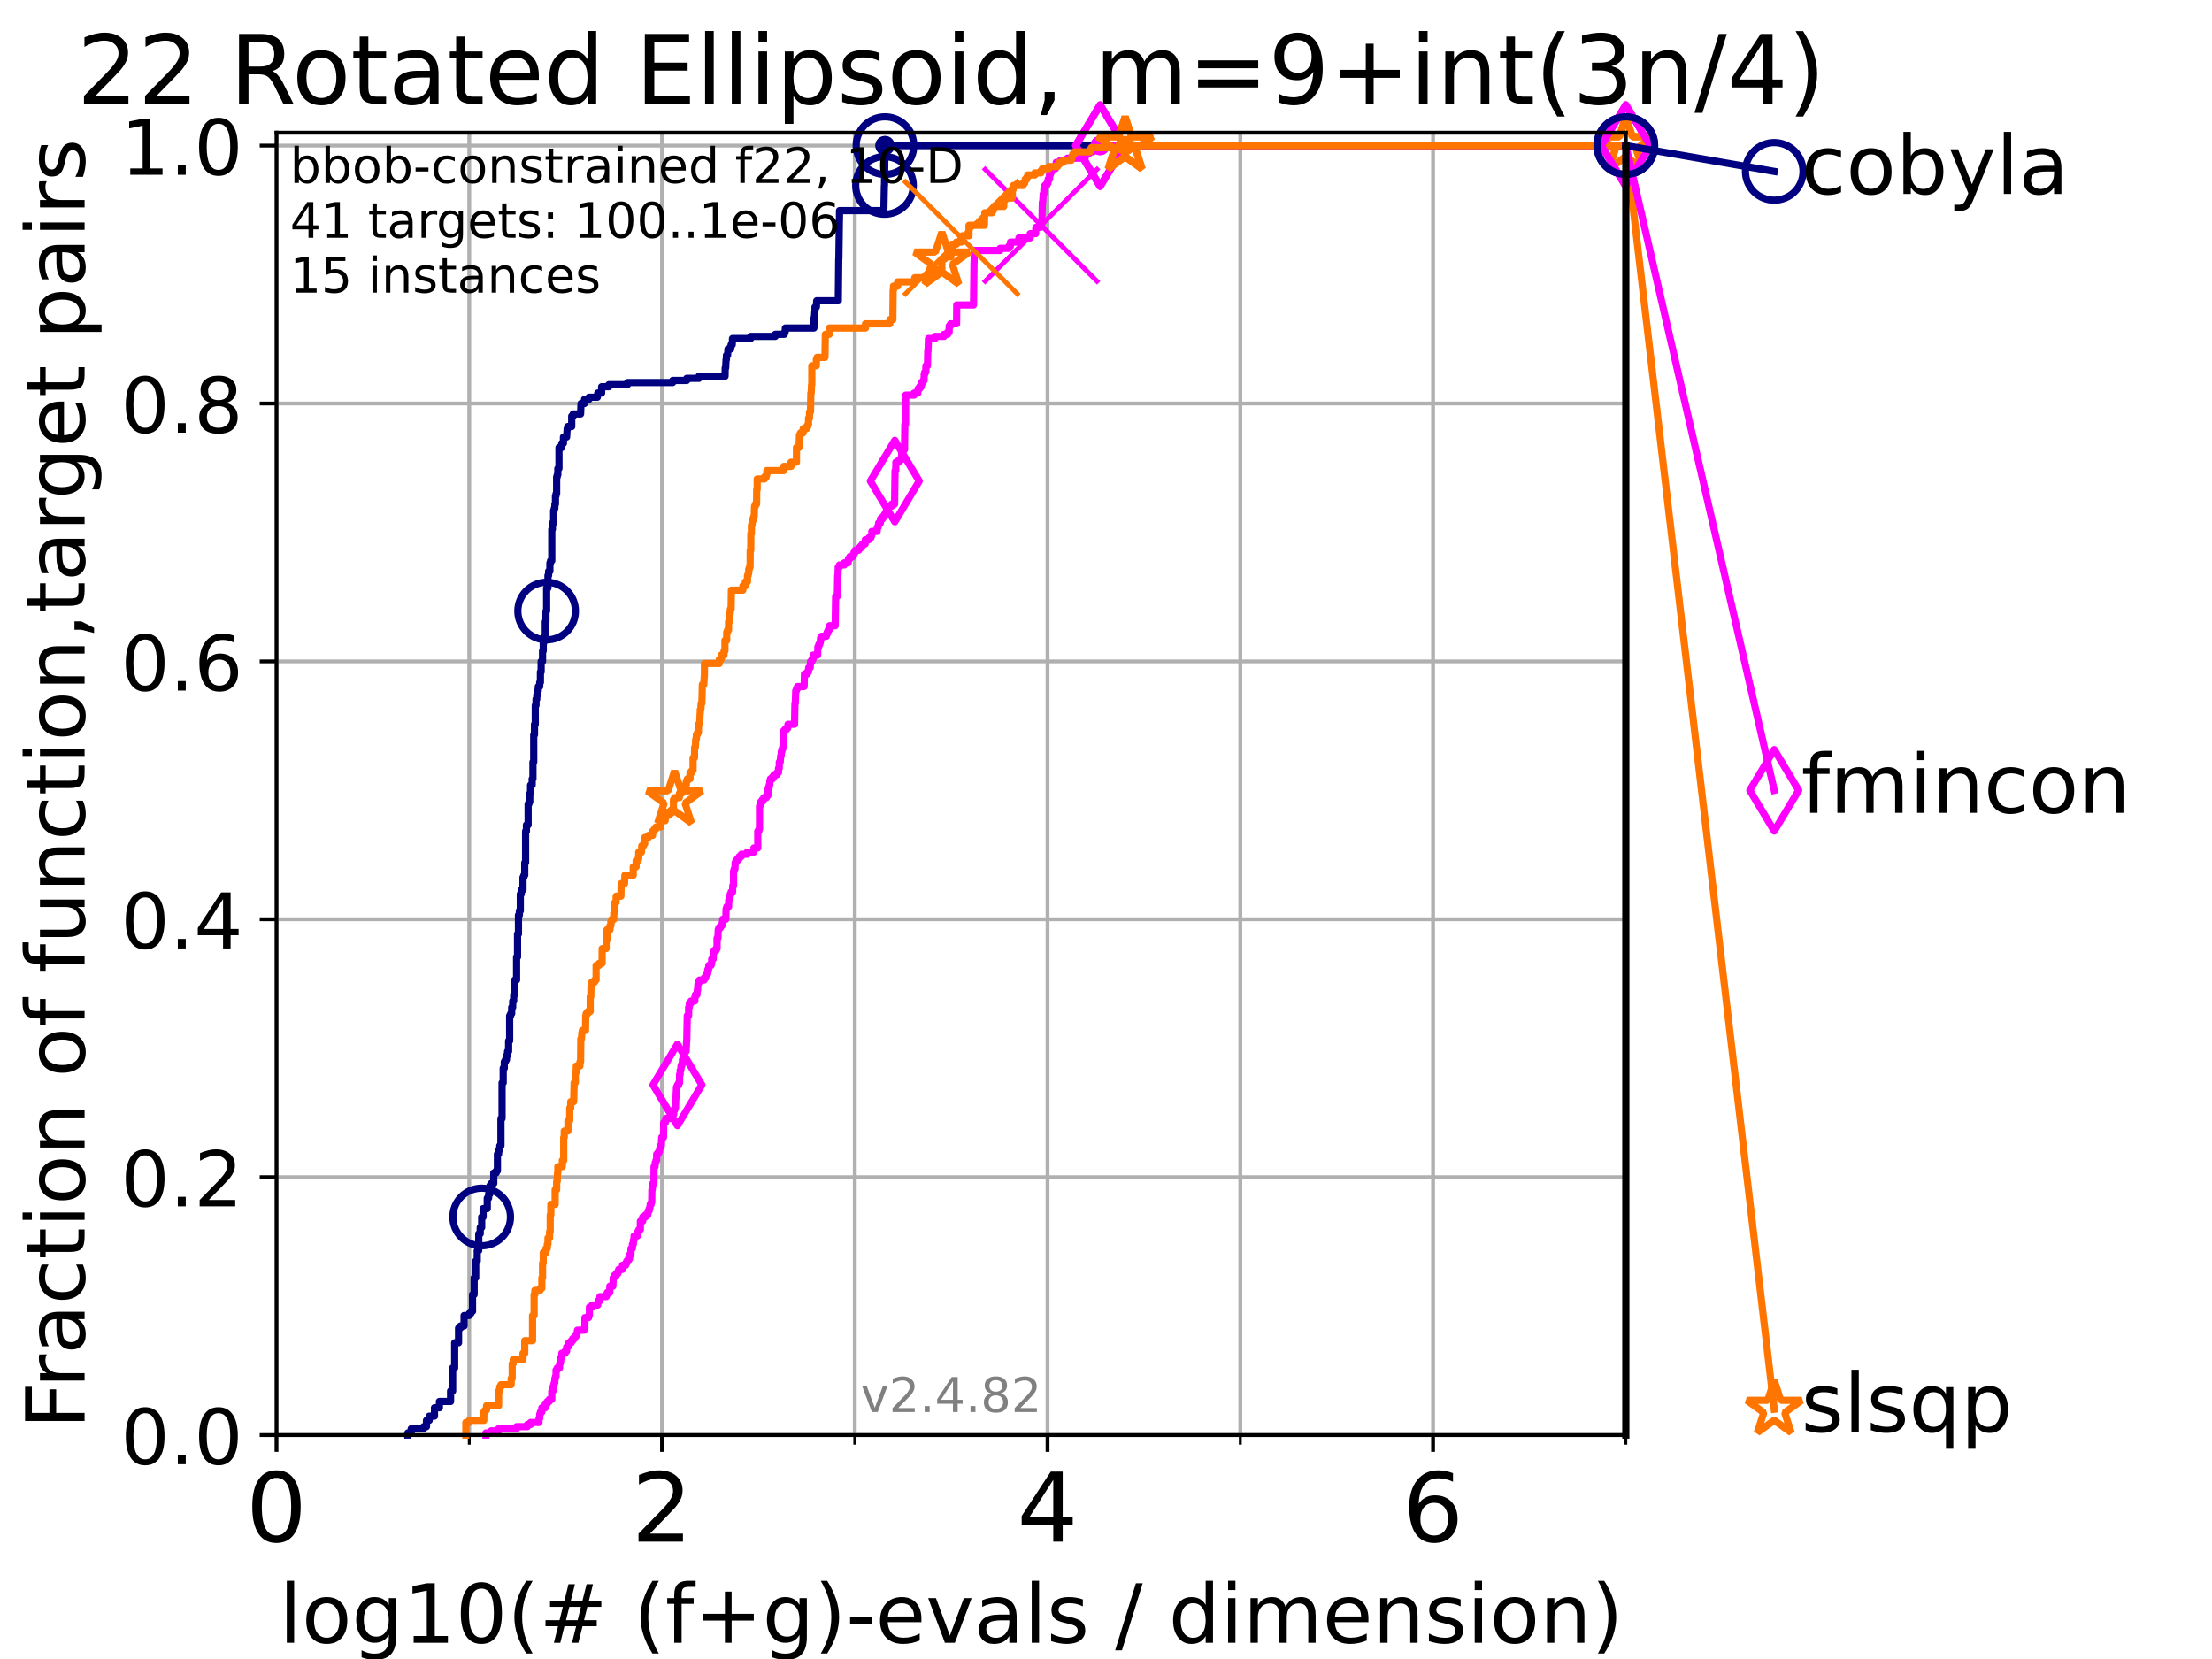 <?xml version="1.0" encoding="utf-8" standalone="no"?>
<!DOCTYPE svg PUBLIC "-//W3C//DTD SVG 1.1//EN"
  "http://www.w3.org/Graphics/SVG/1.1/DTD/svg11.dtd">
<!-- Created with matplotlib (https://matplotlib.org/) -->
<svg height="345.6pt" version="1.1" viewBox="0 0 460.8 345.6" width="460.8pt" xmlns="http://www.w3.org/2000/svg" xmlns:xlink="http://www.w3.org/1999/xlink">
 <defs>
  <style type="text/css">*{stroke-linecap:butt;stroke-linejoin:round;}</style>
 </defs>
 <g id="figure_1">
  <g id="patch_1">
   <path d="M 0 345.6 
L 460.8 345.6 
L 460.8 0 
L 0 0 
z
" style="fill:#ffffff;"/>
  </g>
  <g id="axes_1">
   <g id="patch_2">
    <path d="M 57.6 298.944 
L 338.688 298.944 
L 338.688 27.648 
L 57.6 27.648 
z
" style="fill:#ffffff;"/>
   </g>
   <g id="matplotlib.axis_1">
    <g id="xtick_1">
     <g id="line2d_1">
      <path clip-path="url(#pff0353310e)" d="M 57.6 298.944 
L 57.6 27.648 
" style="fill:none;stroke:#b0b0b0;stroke-linecap:square;stroke-width:0.8;"/>
     </g>
     <g id="line2d_2">
      <defs>
       <path d="M 0 0 
L 0 3.5 
" id="ma882ccbb64" style="stroke:#000000;stroke-width:0.8;"/>
      </defs>
      <g>
       <use style="stroke:#000000;stroke-width:0.8;" x="57.6" xlink:href="#ma882ccbb64" y="298.944"/>
      </g>
     </g>
     <g id="text_1">
      <!-- 0 -->
      <g transform="translate(51.237 321.141)scale(0.2 -0.2)">
       <defs>
        <path d="M 31.781 66.406 
Q 24.172 66.406 20.328 58.906 
Q 16.5 51.422 16.5 36.375 
Q 16.5 21.391 20.328 13.891 
Q 24.172 6.391 31.781 6.391 
Q 39.453 6.391 43.281 13.891 
Q 47.125 21.391 47.125 36.375 
Q 47.125 51.422 43.281 58.906 
Q 39.453 66.406 31.781 66.406 
z
M 31.781 74.219 
Q 44.047 74.219 50.516 64.516 
Q 56.984 54.828 56.984 36.375 
Q 56.984 17.969 50.516 8.266 
Q 44.047 -1.422 31.781 -1.422 
Q 19.531 -1.422 13.062 8.266 
Q 6.594 17.969 6.594 36.375 
Q 6.594 54.828 13.062 64.516 
Q 19.531 74.219 31.781 74.219 
z
" id="DejaVuSans-48"/>
       </defs>
       <use xlink:href="#DejaVuSans-48"/>
      </g>
     </g>
    </g>
    <g id="xtick_2">
     <g id="line2d_3">
      <path clip-path="url(#pff0353310e)" d="M 137.911 298.944 
L 137.911 27.648 
" style="fill:none;stroke:#b0b0b0;stroke-linecap:square;stroke-width:0.8;"/>
     </g>
     <g id="line2d_4">
      <g>
       <use style="stroke:#000000;stroke-width:0.8;" x="137.911" xlink:href="#ma882ccbb64" y="298.944"/>
      </g>
     </g>
     <g id="text_2">
      <!-- 2 -->
      <g transform="translate(131.548 321.141)scale(0.2 -0.2)">
       <defs>
        <path d="M 19.188 8.297 
L 53.609 8.297 
L 53.609 0 
L 7.328 0 
L 7.328 8.297 
Q 12.938 14.109 22.625 23.891 
Q 32.328 33.688 34.812 36.531 
Q 39.547 41.844 41.422 45.531 
Q 43.312 49.219 43.312 52.781 
Q 43.312 58.594 39.234 62.25 
Q 35.156 65.922 28.609 65.922 
Q 23.969 65.922 18.812 64.312 
Q 13.672 62.703 7.812 59.422 
L 7.812 69.391 
Q 13.766 71.781 18.938 73 
Q 24.125 74.219 28.422 74.219 
Q 39.75 74.219 46.484 68.547 
Q 53.219 62.891 53.219 53.422 
Q 53.219 48.922 51.531 44.891 
Q 49.859 40.875 45.406 35.406 
Q 44.188 33.984 37.641 27.219 
Q 31.109 20.453 19.188 8.297 
z
" id="DejaVuSans-50"/>
       </defs>
       <use xlink:href="#DejaVuSans-50"/>
      </g>
     </g>
    </g>
    <g id="xtick_3">
     <g id="line2d_5">
      <path clip-path="url(#pff0353310e)" d="M 218.222 298.944 
L 218.222 27.648 
" style="fill:none;stroke:#b0b0b0;stroke-linecap:square;stroke-width:0.8;"/>
     </g>
     <g id="line2d_6">
      <g>
       <use style="stroke:#000000;stroke-width:0.8;" x="218.222" xlink:href="#ma882ccbb64" y="298.944"/>
      </g>
     </g>
     <g id="text_3">
      <!-- 4 -->
      <g transform="translate(211.859 321.141)scale(0.2 -0.2)">
       <defs>
        <path d="M 37.797 64.312 
L 12.891 25.391 
L 37.797 25.391 
z
M 35.203 72.906 
L 47.609 72.906 
L 47.609 25.391 
L 58.016 25.391 
L 58.016 17.188 
L 47.609 17.188 
L 47.609 0 
L 37.797 0 
L 37.797 17.188 
L 4.891 17.188 
L 4.891 26.703 
z
" id="DejaVuSans-52"/>
       </defs>
       <use xlink:href="#DejaVuSans-52"/>
      </g>
     </g>
    </g>
    <g id="xtick_4">
     <g id="line2d_7">
      <path clip-path="url(#pff0353310e)" d="M 298.533 298.944 
L 298.533 27.648 
" style="fill:none;stroke:#b0b0b0;stroke-linecap:square;stroke-width:0.8;"/>
     </g>
     <g id="line2d_8">
      <g>
       <use style="stroke:#000000;stroke-width:0.8;" x="298.533" xlink:href="#ma882ccbb64" y="298.944"/>
      </g>
     </g>
     <g id="text_4">
      <!-- 6 -->
      <g transform="translate(292.17 321.141)scale(0.2 -0.2)">
       <defs>
        <path d="M 33.016 40.375 
Q 26.375 40.375 22.484 35.828 
Q 18.609 31.297 18.609 23.391 
Q 18.609 15.531 22.484 10.953 
Q 26.375 6.391 33.016 6.391 
Q 39.656 6.391 43.531 10.953 
Q 47.406 15.531 47.406 23.391 
Q 47.406 31.297 43.531 35.828 
Q 39.656 40.375 33.016 40.375 
z
M 52.594 71.297 
L 52.594 62.312 
Q 48.875 64.062 45.094 64.984 
Q 41.312 65.922 37.594 65.922 
Q 27.828 65.922 22.672 59.328 
Q 17.531 52.734 16.797 39.406 
Q 19.672 43.656 24.016 45.922 
Q 28.375 48.188 33.594 48.188 
Q 44.578 48.188 50.953 41.516 
Q 57.328 34.859 57.328 23.391 
Q 57.328 12.156 50.688 5.359 
Q 44.047 -1.422 33.016 -1.422 
Q 20.359 -1.422 13.672 8.266 
Q 6.984 17.969 6.984 36.375 
Q 6.984 53.656 15.188 63.938 
Q 23.391 74.219 37.203 74.219 
Q 40.922 74.219 44.703 73.484 
Q 48.484 72.75 52.594 71.297 
z
" id="DejaVuSans-54"/>
       </defs>
       <use xlink:href="#DejaVuSans-54"/>
      </g>
     </g>
    </g>
    <g id="xtick_5">
     <g id="line2d_9">
      <path clip-path="url(#pff0353310e)" d="M 97.755 298.944 
L 97.755 27.648 
" style="fill:none;stroke:#b0b0b0;stroke-linecap:square;stroke-width:0.8;"/>
     </g>
     <g id="line2d_10">
      <defs>
       <path d="M 0 0 
L 0 2 
" id="m2f12ff47f1" style="stroke:#000000;stroke-width:0.6;"/>
      </defs>
      <g>
       <use style="stroke:#000000;stroke-width:0.6;" x="97.755" xlink:href="#m2f12ff47f1" y="298.944"/>
      </g>
     </g>
    </g>
    <g id="xtick_6">
     <g id="line2d_11">
      <path clip-path="url(#pff0353310e)" d="M 178.066 298.944 
L 178.066 27.648 
" style="fill:none;stroke:#b0b0b0;stroke-linecap:square;stroke-width:0.8;"/>
     </g>
     <g id="line2d_12">
      <g>
       <use style="stroke:#000000;stroke-width:0.6;" x="178.066" xlink:href="#m2f12ff47f1" y="298.944"/>
      </g>
     </g>
    </g>
    <g id="xtick_7">
     <g id="line2d_13">
      <path clip-path="url(#pff0353310e)" d="M 258.377 298.944 
L 258.377 27.648 
" style="fill:none;stroke:#b0b0b0;stroke-linecap:square;stroke-width:0.8;"/>
     </g>
     <g id="line2d_14">
      <g>
       <use style="stroke:#000000;stroke-width:0.6;" x="258.377" xlink:href="#m2f12ff47f1" y="298.944"/>
      </g>
     </g>
    </g>
    <g id="xtick_8">
     <g id="line2d_15">
      <path clip-path="url(#pff0353310e)" d="M 338.688 298.944 
L 338.688 27.648 
" style="fill:none;stroke:#b0b0b0;stroke-linecap:square;stroke-width:0.8;"/>
     </g>
     <g id="line2d_16">
      <g>
       <use style="stroke:#000000;stroke-width:0.6;" x="338.688" xlink:href="#m2f12ff47f1" y="298.944"/>
      </g>
     </g>
    </g>
    <g id="text_5">
     <!-- log10(# (f+g)-evals / dimension) -->
     <g transform="translate(58.145 342.218)scale(0.17 -0.17)">
      <defs>
       <path d="M 9.422 75.984 
L 18.406 75.984 
L 18.406 0 
L 9.422 0 
z
" id="DejaVuSans-108"/>
       <path d="M 30.609 48.391 
Q 23.391 48.391 19.188 42.75 
Q 14.984 37.109 14.984 27.297 
Q 14.984 17.484 19.156 11.844 
Q 23.344 6.203 30.609 6.203 
Q 37.797 6.203 41.984 11.859 
Q 46.188 17.531 46.188 27.297 
Q 46.188 37.016 41.984 42.703 
Q 37.797 48.391 30.609 48.391 
z
M 30.609 56 
Q 42.328 56 49.016 48.375 
Q 55.719 40.766 55.719 27.297 
Q 55.719 13.875 49.016 6.219 
Q 42.328 -1.422 30.609 -1.422 
Q 18.844 -1.422 12.172 6.219 
Q 5.516 13.875 5.516 27.297 
Q 5.516 40.766 12.172 48.375 
Q 18.844 56 30.609 56 
z
" id="DejaVuSans-111"/>
       <path d="M 45.406 27.984 
Q 45.406 37.75 41.375 43.109 
Q 37.359 48.484 30.078 48.484 
Q 22.859 48.484 18.828 43.109 
Q 14.797 37.75 14.797 27.984 
Q 14.797 18.266 18.828 12.891 
Q 22.859 7.516 30.078 7.516 
Q 37.359 7.516 41.375 12.891 
Q 45.406 18.266 45.406 27.984 
z
M 54.391 6.781 
Q 54.391 -7.172 48.188 -13.984 
Q 42 -20.797 29.203 -20.797 
Q 24.469 -20.797 20.266 -20.094 
Q 16.062 -19.391 12.109 -17.922 
L 12.109 -9.188 
Q 16.062 -11.328 19.922 -12.344 
Q 23.781 -13.375 27.781 -13.375 
Q 36.625 -13.375 41.016 -8.766 
Q 45.406 -4.156 45.406 5.172 
L 45.406 9.625 
Q 42.625 4.781 38.281 2.391 
Q 33.938 0 27.875 0 
Q 17.828 0 11.672 7.656 
Q 5.516 15.328 5.516 27.984 
Q 5.516 40.672 11.672 48.328 
Q 17.828 56 27.875 56 
Q 33.938 56 38.281 53.609 
Q 42.625 51.219 45.406 46.391 
L 45.406 54.688 
L 54.391 54.688 
z
" id="DejaVuSans-103"/>
       <path d="M 12.406 8.297 
L 28.516 8.297 
L 28.516 63.922 
L 10.984 60.406 
L 10.984 69.391 
L 28.422 72.906 
L 38.281 72.906 
L 38.281 8.297 
L 54.391 8.297 
L 54.391 0 
L 12.406 0 
z
" id="DejaVuSans-49"/>
       <path d="M 31 75.875 
Q 24.469 64.656 21.281 53.656 
Q 18.109 42.672 18.109 31.391 
Q 18.109 20.125 21.312 9.062 
Q 24.516 -2 31 -13.188 
L 23.188 -13.188 
Q 15.875 -1.703 12.234 9.375 
Q 8.594 20.453 8.594 31.391 
Q 8.594 42.281 12.203 53.312 
Q 15.828 64.359 23.188 75.875 
z
" id="DejaVuSans-40"/>
       <path d="M 51.125 44 
L 36.922 44 
L 32.812 27.688 
L 47.125 27.688 
z
M 43.797 71.781 
L 38.719 51.516 
L 52.984 51.516 
L 58.109 71.781 
L 65.922 71.781 
L 60.891 51.516 
L 76.125 51.516 
L 76.125 44 
L 58.984 44 
L 54.984 27.688 
L 70.516 27.688 
L 70.516 20.219 
L 53.078 20.219 
L 48 0 
L 40.188 0 
L 45.219 20.219 
L 30.906 20.219 
L 25.875 0 
L 18.016 0 
L 23.094 20.219 
L 7.719 20.219 
L 7.719 27.688 
L 24.906 27.688 
L 29 44 
L 13.281 44 
L 13.281 51.516 
L 30.906 51.516 
L 35.891 71.781 
z
" id="DejaVuSans-35"/>
       <path id="DejaVuSans-32"/>
       <path d="M 37.109 75.984 
L 37.109 68.5 
L 28.516 68.5 
Q 23.688 68.5 21.797 66.547 
Q 19.922 64.594 19.922 59.516 
L 19.922 54.688 
L 34.719 54.688 
L 34.719 47.703 
L 19.922 47.703 
L 19.922 0 
L 10.891 0 
L 10.891 47.703 
L 2.297 47.703 
L 2.297 54.688 
L 10.891 54.688 
L 10.891 58.5 
Q 10.891 67.625 15.141 71.797 
Q 19.391 75.984 28.609 75.984 
z
" id="DejaVuSans-102"/>
       <path d="M 46 62.703 
L 46 35.5 
L 73.188 35.5 
L 73.188 27.203 
L 46 27.203 
L 46 0 
L 37.797 0 
L 37.797 27.203 
L 10.594 27.203 
L 10.594 35.5 
L 37.797 35.5 
L 37.797 62.703 
z
" id="DejaVuSans-43"/>
       <path d="M 8.016 75.875 
L 15.828 75.875 
Q 23.141 64.359 26.781 53.312 
Q 30.422 42.281 30.422 31.391 
Q 30.422 20.453 26.781 9.375 
Q 23.141 -1.703 15.828 -13.188 
L 8.016 -13.188 
Q 14.5 -2 17.703 9.062 
Q 20.906 20.125 20.906 31.391 
Q 20.906 42.672 17.703 53.656 
Q 14.5 64.656 8.016 75.875 
z
" id="DejaVuSans-41"/>
       <path d="M 4.891 31.391 
L 31.203 31.391 
L 31.203 23.391 
L 4.891 23.391 
z
" id="DejaVuSans-45"/>
       <path d="M 56.203 29.594 
L 56.203 25.203 
L 14.891 25.203 
Q 15.484 15.922 20.484 11.062 
Q 25.484 6.203 34.422 6.203 
Q 39.594 6.203 44.453 7.469 
Q 49.312 8.734 54.109 11.281 
L 54.109 2.781 
Q 49.266 0.734 44.188 -0.344 
Q 39.109 -1.422 33.891 -1.422 
Q 20.797 -1.422 13.156 6.188 
Q 5.516 13.812 5.516 26.812 
Q 5.516 40.234 12.766 48.109 
Q 20.016 56 32.328 56 
Q 43.359 56 49.781 48.891 
Q 56.203 41.797 56.203 29.594 
z
M 47.219 32.234 
Q 47.125 39.594 43.094 43.984 
Q 39.062 48.391 32.422 48.391 
Q 24.906 48.391 20.391 44.141 
Q 15.875 39.891 15.188 32.172 
z
" id="DejaVuSans-101"/>
       <path d="M 2.984 54.688 
L 12.5 54.688 
L 29.594 8.797 
L 46.688 54.688 
L 56.203 54.688 
L 35.688 0 
L 23.484 0 
z
" id="DejaVuSans-118"/>
       <path d="M 34.281 27.484 
Q 23.391 27.484 19.188 25 
Q 14.984 22.516 14.984 16.5 
Q 14.984 11.719 18.141 8.906 
Q 21.297 6.109 26.703 6.109 
Q 34.188 6.109 38.703 11.406 
Q 43.219 16.703 43.219 25.484 
L 43.219 27.484 
z
M 52.203 31.203 
L 52.203 0 
L 43.219 0 
L 43.219 8.297 
Q 40.141 3.328 35.547 0.953 
Q 30.953 -1.422 24.312 -1.422 
Q 15.922 -1.422 10.953 3.297 
Q 6 8.016 6 15.922 
Q 6 25.141 12.172 29.828 
Q 18.359 34.516 30.609 34.516 
L 43.219 34.516 
L 43.219 35.406 
Q 43.219 41.609 39.141 45 
Q 35.062 48.391 27.688 48.391 
Q 23 48.391 18.547 47.266 
Q 14.109 46.141 10.016 43.891 
L 10.016 52.203 
Q 14.938 54.109 19.578 55.047 
Q 24.219 56 28.609 56 
Q 40.484 56 46.344 49.844 
Q 52.203 43.703 52.203 31.203 
z
" id="DejaVuSans-97"/>
       <path d="M 44.281 53.078 
L 44.281 44.578 
Q 40.484 46.531 36.375 47.5 
Q 32.281 48.484 27.875 48.484 
Q 21.188 48.484 17.844 46.438 
Q 14.5 44.391 14.5 40.281 
Q 14.5 37.156 16.891 35.375 
Q 19.281 33.594 26.516 31.984 
L 29.594 31.297 
Q 39.156 29.25 43.188 25.516 
Q 47.219 21.781 47.219 15.094 
Q 47.219 7.469 41.188 3.016 
Q 35.156 -1.422 24.609 -1.422 
Q 20.219 -1.422 15.453 -0.562 
Q 10.688 0.297 5.422 2 
L 5.422 11.281 
Q 10.406 8.688 15.234 7.391 
Q 20.062 6.109 24.812 6.109 
Q 31.156 6.109 34.562 8.281 
Q 37.984 10.453 37.984 14.406 
Q 37.984 18.062 35.516 20.016 
Q 33.062 21.969 24.703 23.781 
L 21.578 24.516 
Q 13.234 26.266 9.516 29.906 
Q 5.812 33.547 5.812 39.891 
Q 5.812 47.609 11.281 51.797 
Q 16.75 56 26.812 56 
Q 31.781 56 36.172 55.266 
Q 40.578 54.547 44.281 53.078 
z
" id="DejaVuSans-115"/>
       <path d="M 25.391 72.906 
L 33.688 72.906 
L 8.297 -9.281 
L 0 -9.281 
z
" id="DejaVuSans-47"/>
       <path d="M 45.406 46.391 
L 45.406 75.984 
L 54.391 75.984 
L 54.391 0 
L 45.406 0 
L 45.406 8.203 
Q 42.578 3.328 38.25 0.953 
Q 33.938 -1.422 27.875 -1.422 
Q 17.969 -1.422 11.734 6.484 
Q 5.516 14.406 5.516 27.297 
Q 5.516 40.188 11.734 48.094 
Q 17.969 56 27.875 56 
Q 33.938 56 38.25 53.625 
Q 42.578 51.266 45.406 46.391 
z
M 14.797 27.297 
Q 14.797 17.391 18.875 11.75 
Q 22.953 6.109 30.078 6.109 
Q 37.203 6.109 41.297 11.75 
Q 45.406 17.391 45.406 27.297 
Q 45.406 37.203 41.297 42.844 
Q 37.203 48.484 30.078 48.484 
Q 22.953 48.484 18.875 42.844 
Q 14.797 37.203 14.797 27.297 
z
" id="DejaVuSans-100"/>
       <path d="M 9.422 54.688 
L 18.406 54.688 
L 18.406 0 
L 9.422 0 
z
M 9.422 75.984 
L 18.406 75.984 
L 18.406 64.594 
L 9.422 64.594 
z
" id="DejaVuSans-105"/>
       <path d="M 52 44.188 
Q 55.375 50.25 60.062 53.125 
Q 64.75 56 71.094 56 
Q 79.641 56 84.281 50.016 
Q 88.922 44.047 88.922 33.016 
L 88.922 0 
L 79.891 0 
L 79.891 32.719 
Q 79.891 40.578 77.094 44.375 
Q 74.312 48.188 68.609 48.188 
Q 61.625 48.188 57.562 43.547 
Q 53.516 38.922 53.516 30.906 
L 53.516 0 
L 44.484 0 
L 44.484 32.719 
Q 44.484 40.625 41.703 44.406 
Q 38.922 48.188 33.109 48.188 
Q 26.219 48.188 22.156 43.531 
Q 18.109 38.875 18.109 30.906 
L 18.109 0 
L 9.078 0 
L 9.078 54.688 
L 18.109 54.688 
L 18.109 46.188 
Q 21.188 51.219 25.484 53.609 
Q 29.781 56 35.688 56 
Q 41.656 56 45.828 52.969 
Q 50 49.953 52 44.188 
z
" id="DejaVuSans-109"/>
       <path d="M 54.891 33.016 
L 54.891 0 
L 45.906 0 
L 45.906 32.719 
Q 45.906 40.484 42.875 44.328 
Q 39.844 48.188 33.797 48.188 
Q 26.516 48.188 22.312 43.547 
Q 18.109 38.922 18.109 30.906 
L 18.109 0 
L 9.078 0 
L 9.078 54.688 
L 18.109 54.688 
L 18.109 46.188 
Q 21.344 51.125 25.703 53.562 
Q 30.078 56 35.797 56 
Q 45.219 56 50.047 50.172 
Q 54.891 44.344 54.891 33.016 
z
" id="DejaVuSans-110"/>
      </defs>
      <use xlink:href="#DejaVuSans-108"/>
      <use x="27.783" xlink:href="#DejaVuSans-111"/>
      <use x="88.965" xlink:href="#DejaVuSans-103"/>
      <use x="152.441" xlink:href="#DejaVuSans-49"/>
      <use x="216.064" xlink:href="#DejaVuSans-48"/>
      <use x="279.688" xlink:href="#DejaVuSans-40"/>
      <use x="318.701" xlink:href="#DejaVuSans-35"/>
      <use x="402.49" xlink:href="#DejaVuSans-32"/>
      <use x="434.277" xlink:href="#DejaVuSans-40"/>
      <use x="473.291" xlink:href="#DejaVuSans-102"/>
      <use x="508.496" xlink:href="#DejaVuSans-43"/>
      <use x="592.285" xlink:href="#DejaVuSans-103"/>
      <use x="655.762" xlink:href="#DejaVuSans-41"/>
      <use x="694.775" xlink:href="#DejaVuSans-45"/>
      <use x="730.859" xlink:href="#DejaVuSans-101"/>
      <use x="792.383" xlink:href="#DejaVuSans-118"/>
      <use x="851.562" xlink:href="#DejaVuSans-97"/>
      <use x="912.842" xlink:href="#DejaVuSans-108"/>
      <use x="940.625" xlink:href="#DejaVuSans-115"/>
      <use x="992.725" xlink:href="#DejaVuSans-32"/>
      <use x="1024.512" xlink:href="#DejaVuSans-47"/>
      <use x="1058.203" xlink:href="#DejaVuSans-32"/>
      <use x="1089.99" xlink:href="#DejaVuSans-100"/>
      <use x="1153.467" xlink:href="#DejaVuSans-105"/>
      <use x="1181.25" xlink:href="#DejaVuSans-109"/>
      <use x="1278.662" xlink:href="#DejaVuSans-101"/>
      <use x="1340.186" xlink:href="#DejaVuSans-110"/>
      <use x="1403.564" xlink:href="#DejaVuSans-115"/>
      <use x="1455.664" xlink:href="#DejaVuSans-105"/>
      <use x="1483.447" xlink:href="#DejaVuSans-111"/>
      <use x="1544.629" xlink:href="#DejaVuSans-110"/>
      <use x="1608.008" xlink:href="#DejaVuSans-41"/>
     </g>
    </g>
   </g>
   <g id="matplotlib.axis_2">
    <g id="ytick_1">
     <g id="line2d_17">
      <path clip-path="url(#pff0353310e)" d="M 57.6 298.944 
L 338.688 298.944 
" style="fill:none;stroke:#b0b0b0;stroke-linecap:square;stroke-width:0.8;"/>
     </g>
     <g id="line2d_18">
      <defs>
       <path d="M 0 0 
L -3.5 0 
" id="m17c62620c9" style="stroke:#000000;stroke-width:0.8;"/>
      </defs>
      <g>
       <use style="stroke:#000000;stroke-width:0.8;" x="57.6" xlink:href="#m17c62620c9" y="298.944"/>
      </g>
     </g>
     <g id="text_6">
      <!-- 0.0 -->
      <g transform="translate(25.155 305.023)scale(0.16 -0.16)">
       <defs>
        <path d="M 10.688 12.406 
L 21 12.406 
L 21 0 
L 10.688 0 
z
" id="DejaVuSans-46"/>
       </defs>
       <use xlink:href="#DejaVuSans-48"/>
       <use x="63.623" xlink:href="#DejaVuSans-46"/>
       <use x="95.41" xlink:href="#DejaVuSans-48"/>
      </g>
     </g>
    </g>
    <g id="ytick_2">
     <g id="line2d_19">
      <path clip-path="url(#pff0353310e)" d="M 57.6 245.222 
L 338.688 245.222 
" style="fill:none;stroke:#b0b0b0;stroke-linecap:square;stroke-width:0.8;"/>
     </g>
     <g id="line2d_20">
      <g>
       <use style="stroke:#000000;stroke-width:0.8;" x="57.6" xlink:href="#m17c62620c9" y="245.222"/>
      </g>
     </g>
     <g id="text_7">
      <!-- 0.2 -->
      <g transform="translate(25.155 251.301)scale(0.16 -0.16)">
       <use xlink:href="#DejaVuSans-48"/>
       <use x="63.623" xlink:href="#DejaVuSans-46"/>
       <use x="95.41" xlink:href="#DejaVuSans-50"/>
      </g>
     </g>
    </g>
    <g id="ytick_3">
     <g id="line2d_21">
      <path clip-path="url(#pff0353310e)" d="M 57.6 191.5 
L 338.688 191.5 
" style="fill:none;stroke:#b0b0b0;stroke-linecap:square;stroke-width:0.8;"/>
     </g>
     <g id="line2d_22">
      <g>
       <use style="stroke:#000000;stroke-width:0.8;" x="57.6" xlink:href="#m17c62620c9" y="191.5"/>
      </g>
     </g>
     <g id="text_8">
      <!-- 0.4 -->
      <g transform="translate(25.155 197.579)scale(0.16 -0.16)">
       <use xlink:href="#DejaVuSans-48"/>
       <use x="63.623" xlink:href="#DejaVuSans-46"/>
       <use x="95.41" xlink:href="#DejaVuSans-52"/>
      </g>
     </g>
    </g>
    <g id="ytick_4">
     <g id="line2d_23">
      <path clip-path="url(#pff0353310e)" d="M 57.6 137.778 
L 338.688 137.778 
" style="fill:none;stroke:#b0b0b0;stroke-linecap:square;stroke-width:0.8;"/>
     </g>
     <g id="line2d_24">
      <g>
       <use style="stroke:#000000;stroke-width:0.8;" x="57.6" xlink:href="#m17c62620c9" y="137.778"/>
      </g>
     </g>
     <g id="text_9">
      <!-- 0.6 -->
      <g transform="translate(25.155 143.857)scale(0.16 -0.16)">
       <use xlink:href="#DejaVuSans-48"/>
       <use x="63.623" xlink:href="#DejaVuSans-46"/>
       <use x="95.41" xlink:href="#DejaVuSans-54"/>
      </g>
     </g>
    </g>
    <g id="ytick_5">
     <g id="line2d_25">
      <path clip-path="url(#pff0353310e)" d="M 57.6 84.056 
L 338.688 84.056 
" style="fill:none;stroke:#b0b0b0;stroke-linecap:square;stroke-width:0.8;"/>
     </g>
     <g id="line2d_26">
      <g>
       <use style="stroke:#000000;stroke-width:0.8;" x="57.6" xlink:href="#m17c62620c9" y="84.056"/>
      </g>
     </g>
     <g id="text_10">
      <!-- 0.8 -->
      <g transform="translate(25.155 90.135)scale(0.16 -0.16)">
       <defs>
        <path d="M 31.781 34.625 
Q 24.75 34.625 20.719 30.859 
Q 16.703 27.094 16.703 20.516 
Q 16.703 13.922 20.719 10.156 
Q 24.75 6.391 31.781 6.391 
Q 38.812 6.391 42.859 10.172 
Q 46.922 13.969 46.922 20.516 
Q 46.922 27.094 42.891 30.859 
Q 38.875 34.625 31.781 34.625 
z
M 21.922 38.812 
Q 15.578 40.375 12.031 44.719 
Q 8.5 49.078 8.5 55.328 
Q 8.5 64.062 14.719 69.141 
Q 20.953 74.219 31.781 74.219 
Q 42.672 74.219 48.875 69.141 
Q 55.078 64.062 55.078 55.328 
Q 55.078 49.078 51.531 44.719 
Q 48 40.375 41.703 38.812 
Q 48.828 37.156 52.797 32.312 
Q 56.781 27.484 56.781 20.516 
Q 56.781 9.906 50.312 4.234 
Q 43.844 -1.422 31.781 -1.422 
Q 19.734 -1.422 13.25 4.234 
Q 6.781 9.906 6.781 20.516 
Q 6.781 27.484 10.781 32.312 
Q 14.797 37.156 21.922 38.812 
z
M 18.312 54.391 
Q 18.312 48.734 21.844 45.562 
Q 25.391 42.391 31.781 42.391 
Q 38.141 42.391 41.719 45.562 
Q 45.312 48.734 45.312 54.391 
Q 45.312 60.062 41.719 63.234 
Q 38.141 66.406 31.781 66.406 
Q 25.391 66.406 21.844 63.234 
Q 18.312 60.062 18.312 54.391 
z
" id="DejaVuSans-56"/>
       </defs>
       <use xlink:href="#DejaVuSans-48"/>
       <use x="63.623" xlink:href="#DejaVuSans-46"/>
       <use x="95.41" xlink:href="#DejaVuSans-56"/>
      </g>
     </g>
    </g>
    <g id="ytick_6">
     <g id="line2d_27">
      <path clip-path="url(#pff0353310e)" d="M 57.6 30.334 
L 338.688 30.334 
" style="fill:none;stroke:#b0b0b0;stroke-linecap:square;stroke-width:0.8;"/>
     </g>
     <g id="line2d_28">
      <g>
       <use style="stroke:#000000;stroke-width:0.8;" x="57.6" xlink:href="#m17c62620c9" y="30.334"/>
      </g>
     </g>
     <g id="text_11">
      <!-- 1.0 -->
      <g transform="translate(25.155 36.413)scale(0.16 -0.16)">
       <use xlink:href="#DejaVuSans-49"/>
       <use x="63.623" xlink:href="#DejaVuSans-46"/>
       <use x="95.41" xlink:href="#DejaVuSans-48"/>
      </g>
     </g>
    </g>
    <g id="text_12">
     <!-- Fraction of function,target pairs -->
     <g transform="translate(17.62 297.681)rotate(-90)scale(0.17 -0.17)">
      <defs>
       <path d="M 9.812 72.906 
L 51.703 72.906 
L 51.703 64.594 
L 19.672 64.594 
L 19.672 43.109 
L 48.578 43.109 
L 48.578 34.812 
L 19.672 34.812 
L 19.672 0 
L 9.812 0 
z
" id="DejaVuSans-70"/>
       <path d="M 41.109 46.297 
Q 39.594 47.172 37.812 47.578 
Q 36.031 48 33.891 48 
Q 26.266 48 22.188 43.047 
Q 18.109 38.094 18.109 28.812 
L 18.109 0 
L 9.078 0 
L 9.078 54.688 
L 18.109 54.688 
L 18.109 46.188 
Q 20.953 51.172 25.484 53.578 
Q 30.031 56 36.531 56 
Q 37.453 56 38.578 55.875 
Q 39.703 55.766 41.062 55.516 
z
" id="DejaVuSans-114"/>
       <path d="M 48.781 52.594 
L 48.781 44.188 
Q 44.969 46.297 41.141 47.344 
Q 37.312 48.391 33.406 48.391 
Q 24.656 48.391 19.812 42.844 
Q 14.984 37.312 14.984 27.297 
Q 14.984 17.281 19.812 11.734 
Q 24.656 6.203 33.406 6.203 
Q 37.312 6.203 41.141 7.25 
Q 44.969 8.297 48.781 10.406 
L 48.781 2.094 
Q 45.016 0.344 40.984 -0.531 
Q 36.969 -1.422 32.422 -1.422 
Q 20.062 -1.422 12.781 6.344 
Q 5.516 14.109 5.516 27.297 
Q 5.516 40.672 12.859 48.328 
Q 20.219 56 33.016 56 
Q 37.156 56 41.109 55.141 
Q 45.062 54.297 48.781 52.594 
z
" id="DejaVuSans-99"/>
       <path d="M 18.312 70.219 
L 18.312 54.688 
L 36.812 54.688 
L 36.812 47.703 
L 18.312 47.703 
L 18.312 18.016 
Q 18.312 11.328 20.141 9.422 
Q 21.969 7.516 27.594 7.516 
L 36.812 7.516 
L 36.812 0 
L 27.594 0 
Q 17.188 0 13.234 3.875 
Q 9.281 7.766 9.281 18.016 
L 9.281 47.703 
L 2.688 47.703 
L 2.688 54.688 
L 9.281 54.688 
L 9.281 70.219 
z
" id="DejaVuSans-116"/>
       <path d="M 8.5 21.578 
L 8.5 54.688 
L 17.484 54.688 
L 17.484 21.922 
Q 17.484 14.156 20.5 10.266 
Q 23.531 6.391 29.594 6.391 
Q 36.859 6.391 41.078 11.031 
Q 45.312 15.672 45.312 23.688 
L 45.312 54.688 
L 54.297 54.688 
L 54.297 0 
L 45.312 0 
L 45.312 8.406 
Q 42.047 3.422 37.719 1 
Q 33.406 -1.422 27.688 -1.422 
Q 18.266 -1.422 13.375 4.438 
Q 8.5 10.297 8.5 21.578 
z
M 31.109 56 
z
" id="DejaVuSans-117"/>
       <path d="M 11.719 12.406 
L 22.016 12.406 
L 22.016 4 
L 14.016 -11.625 
L 7.719 -11.625 
L 11.719 4 
z
" id="DejaVuSans-44"/>
       <path d="M 18.109 8.203 
L 18.109 -20.797 
L 9.078 -20.797 
L 9.078 54.688 
L 18.109 54.688 
L 18.109 46.391 
Q 20.953 51.266 25.266 53.625 
Q 29.594 56 35.594 56 
Q 45.562 56 51.781 48.094 
Q 58.016 40.188 58.016 27.297 
Q 58.016 14.406 51.781 6.484 
Q 45.562 -1.422 35.594 -1.422 
Q 29.594 -1.422 25.266 0.953 
Q 20.953 3.328 18.109 8.203 
z
M 48.688 27.297 
Q 48.688 37.203 44.609 42.844 
Q 40.531 48.484 33.406 48.484 
Q 26.266 48.484 22.188 42.844 
Q 18.109 37.203 18.109 27.297 
Q 18.109 17.391 22.188 11.75 
Q 26.266 6.109 33.406 6.109 
Q 40.531 6.109 44.609 11.75 
Q 48.688 17.391 48.688 27.297 
z
" id="DejaVuSans-112"/>
      </defs>
      <use xlink:href="#DejaVuSans-70"/>
      <use x="50.27" xlink:href="#DejaVuSans-114"/>
      <use x="91.383" xlink:href="#DejaVuSans-97"/>
      <use x="152.662" xlink:href="#DejaVuSans-99"/>
      <use x="207.643" xlink:href="#DejaVuSans-116"/>
      <use x="246.852" xlink:href="#DejaVuSans-105"/>
      <use x="274.635" xlink:href="#DejaVuSans-111"/>
      <use x="335.816" xlink:href="#DejaVuSans-110"/>
      <use x="399.195" xlink:href="#DejaVuSans-32"/>
      <use x="430.982" xlink:href="#DejaVuSans-111"/>
      <use x="492.164" xlink:href="#DejaVuSans-102"/>
      <use x="527.369" xlink:href="#DejaVuSans-32"/>
      <use x="559.156" xlink:href="#DejaVuSans-102"/>
      <use x="594.361" xlink:href="#DejaVuSans-117"/>
      <use x="657.74" xlink:href="#DejaVuSans-110"/>
      <use x="721.119" xlink:href="#DejaVuSans-99"/>
      <use x="776.1" xlink:href="#DejaVuSans-116"/>
      <use x="815.309" xlink:href="#DejaVuSans-105"/>
      <use x="843.092" xlink:href="#DejaVuSans-111"/>
      <use x="904.273" xlink:href="#DejaVuSans-110"/>
      <use x="967.652" xlink:href="#DejaVuSans-44"/>
      <use x="999.439" xlink:href="#DejaVuSans-116"/>
      <use x="1038.648" xlink:href="#DejaVuSans-97"/>
      <use x="1099.928" xlink:href="#DejaVuSans-114"/>
      <use x="1139.291" xlink:href="#DejaVuSans-103"/>
      <use x="1202.768" xlink:href="#DejaVuSans-101"/>
      <use x="1264.291" xlink:href="#DejaVuSans-116"/>
      <use x="1303.5" xlink:href="#DejaVuSans-32"/>
      <use x="1335.287" xlink:href="#DejaVuSans-112"/>
      <use x="1398.764" xlink:href="#DejaVuSans-97"/>
      <use x="1460.043" xlink:href="#DejaVuSans-105"/>
      <use x="1487.826" xlink:href="#DejaVuSans-114"/>
      <use x="1528.939" xlink:href="#DejaVuSans-115"/>
     </g>
    </g>
   </g>
   <g id="line2d_29">
    <defs>
     <path d="M 0 1.5 
C 0.398 1.5 0.779 1.342 1.061 1.061 
C 1.342 0.779 1.5 0.398 1.5 0 
C 1.5 -0.398 1.342 -0.779 1.061 -1.061 
C 0.779 -1.342 0.398 -1.5 0 -1.5 
C -0.398 -1.5 -0.779 -1.342 -1.061 -1.061 
C -1.342 -0.779 -1.5 -0.398 -1.5 0 
C -1.5 0.398 -1.342 0.779 -1.061 1.061 
C -0.779 1.342 -0.398 1.5 0 1.5 
z
" id="mcc32d4ceab" style="stroke:#000080;"/>
    </defs>
    <g>
     <use style="fill:#000080;stroke:#000080;" x="184.36" xlink:href="#mcc32d4ceab" y="30.334"/>
     <use style="fill:#000080;stroke:#000080;" x="184.36" xlink:href="#mcc32d4ceab" y="30.334"/>
    </g>
   </g>
   <g id="line2d_30">
    <path d="M 84.956 298.944 
L 84.956 298.507 
L 85.667 298.507 
L 85.667 297.634 
L 88.256 297.634 
L 88.256 297.197 
L 88.847 297.197 
L 88.847 295.887 
L 89.419 295.887 
L 89.419 295.013 
L 90.509 295.013 
L 90.509 293.266 
L 91.535 293.266 
L 91.535 291.956 
L 93.864 291.956 
L 93.864 289.772 
L 94.295 289.772 
L 94.295 284.968 
L 94.715 284.968 
L 94.715 279.726 
L 95.526 279.726 
L 95.526 276.669 
L 95.918 276.669 
L 95.918 276.232 
L 96.676 276.232 
L 96.676 274.048 
L 97.755 274.048 
L 97.755 273.612 
L 98.101 273.612 
L 98.101 273.175 
L 98.439 273.175 
L 98.439 269.681 
L 98.772 269.681 
L 98.772 266.187 
L 99.098 266.187 
L 99.098 262.693 
L 99.418 262.693 
L 99.418 260.509 
L 99.732 260.509 
L 99.732 257.015 
L 100.04 257.015 
L 100.04 255.704 
L 100.344 255.704 
L 100.344 253.521 
L 100.642 253.521 
L 100.642 251.773 
L 101.507 251.773 
L 101.507 249.59 
L 101.786 249.59 
L 101.786 248.716 
L 102.06 248.716 
L 102.06 246.969 
L 102.331 246.969 
L 102.331 246.532 
L 102.859 246.532 
L 102.859 244.348 
L 103.372 244.348 
L 103.372 243.912 
L 103.623 243.912 
L 103.623 240.418 
L 103.871 240.418 
L 103.871 239.544 
L 104.115 239.544 
L 104.115 238.671 
L 104.355 238.671 
L 104.355 232.993 
L 104.592 232.993 
L 104.592 225.568 
L 104.826 225.568 
L 104.826 222.51 
L 105.057 222.51 
L 105.057 221.2 
L 105.285 221.2 
L 105.285 220.763 
L 105.51 220.763 
L 105.51 219.89 
L 105.733 219.89 
L 105.733 219.016 
L 105.952 219.016 
L 105.952 216.832 
L 106.169 216.832 
L 106.169 211.591 
L 106.383 211.591 
L 106.383 211.154 
L 106.594 211.154 
L 106.594 209.844 
L 106.803 209.844 
L 106.803 208.534 
L 107.009 208.534 
L 107.009 207.224 
L 107.213 207.224 
L 107.213 204.166 
L 107.614 204.166 
L 107.614 199.362 
L 107.811 199.362 
L 107.811 194.557 
L 108.006 194.557 
L 108.006 190.627 
L 108.199 190.627 
L 108.199 189.753 
L 108.389 189.753 
L 108.389 186.259 
L 108.578 186.259 
L 108.578 185.385 
L 108.949 185.385 
L 108.949 182.765 
L 109.132 182.765 
L 109.132 182.328 
L 109.312 182.328 
L 109.312 179.707 
L 109.491 179.707 
L 109.491 173.156 
L 109.668 173.156 
L 109.668 171.846 
L 110.017 171.846 
L 110.017 167.478 
L 110.189 167.478 
L 110.189 167.041 
L 110.359 167.041 
L 110.359 165.294 
L 110.527 165.294 
L 110.527 163.547 
L 110.86 163.547 
L 110.86 162.237 
L 111.023 162.237 
L 111.023 158.743 
L 111.186 158.743 
L 111.186 153.065 
L 111.346 153.065 
L 111.346 150.881 
L 111.506 150.881 
L 111.506 146.95 
L 111.663 146.95 
L 111.663 145.64 
L 111.82 145.64 
L 111.82 144.766 
L 111.975 144.766 
L 111.975 143.893 
L 112.128 143.893 
L 112.128 143.019 
L 112.432 143.019 
L 112.432 142.146 
L 112.581 142.146 
L 112.581 139.962 
L 112.73 139.962 
L 112.73 137.778 
L 113.023 137.778 
L 113.023 135.594 
L 113.168 135.594 
L 113.168 133.847 
L 113.311 133.847 
L 113.311 132.974 
L 113.454 132.974 
L 113.454 132.537 
L 113.595 132.537 
L 113.595 129.48 
L 113.735 129.48 
L 113.735 127.296 
L 113.874 127.296 
L 113.874 122.491 
L 114.148 122.491 
L 114.148 119.871 
L 114.284 119.871 
L 114.284 118.997 
L 114.552 118.997 
L 114.552 117.25 
L 114.685 117.25 
L 114.685 116.813 
L 114.947 116.813 
L 114.947 110.262 
L 115.077 110.262 
L 115.077 108.952 
L 115.333 108.952 
L 115.333 106.331 
L 115.46 106.331 
L 115.46 105.894 
L 115.586 105.894 
L 115.586 105.021 
L 115.711 105.021 
L 115.711 103.274 
L 115.835 103.274 
L 115.835 102.837 
L 115.959 102.837 
L 115.959 99.343 
L 116.081 99.343 
L 116.081 98.906 
L 116.203 98.906 
L 116.203 97.596 
L 116.443 97.596 
L 116.443 93.228 
L 117.03 93.228 
L 117.03 92.355 
L 117.373 92.355 
L 117.373 91.044 
L 118.04 91.044 
L 118.149 89.297 
L 118.257 89.297 
L 118.257 88.86 
L 119.097 88.86 
L 119.097 86.677 
L 119.402 86.677 
L 119.402 86.24 
L 120.945 86.24 
L 121.037 84.056 
L 121.756 84.056 
L 121.756 83.183 
L 122.699 83.183 
L 122.699 82.746 
L 124.444 82.746 
L 124.52 81.872 
L 125.328 81.872 
L 125.328 80.562 
L 126.839 80.562 
L 126.839 80.125 
L 130.717 80.125 
L 130.717 79.688 
L 140.135 79.688 
L 140.135 79.252 
L 143.067 79.252 
L 143.067 78.815 
L 145.599 78.815 
L 145.599 78.378 
L 151.04 78.378 
L 151.073 76.631 
L 151.171 76.631 
L 151.252 74.884 
L 151.333 74.884 
L 151.333 74.011 
L 151.574 74.011 
L 151.653 72.7 
L 152.23 72.7 
L 152.292 71.827 
L 152.534 71.827 
L 152.595 70.516 
L 156.388 70.516 
L 156.388 70.08 
L 161.497 70.08 
L 161.497 69.643 
L 163.401 69.643 
L 163.401 69.206 
L 163.554 69.206 
L 163.602 68.333 
L 169.549 68.333 
L 169.594 66.149 
L 169.662 66.149 
L 169.747 64.838 
L 169.78 64.838 
L 169.78 63.965 
L 170.07 63.965 
L 170.13 62.655 
L 174.631 62.655 
L 174.724 53.919 
L 174.749 53.919 
L 174.859 45.621 
L 174.876 45.621 
L 174.884 43.874 
L 184.127 43.874 
L 184.231 38.633 
L 184.257 38.633 
L 184.36 30.334 
L 338.688 30.334 
L 338.688 30.334 
" style="fill:none;stroke:#000080;stroke-linecap:square;stroke-width:1.5;"/>
   </g>
   <g id="line2d_31">
    <defs>
     <path d="M 0 6 
C 1.591 6 3.117 5.368 4.243 4.243 
C 5.368 3.117 6 1.591 6 0 
C 6 -1.591 5.368 -3.117 4.243 -4.243 
C 3.117 -5.368 1.591 -6 0 -6 
C -1.591 -6 -3.117 -5.368 -4.243 -4.243 
C -5.368 -3.117 -6 -1.591 -6 0 
C -6 1.591 -5.368 3.117 -4.243 4.243 
C -3.117 5.368 -1.591 6 0 6 
z
" id="m2dd97cd653" style="stroke:#000080;stroke-width:1.5;"/>
    </defs>
    <g>
     <use style="fill-opacity:0;stroke:#000080;stroke-width:1.5;" x="100.344" xlink:href="#m2dd97cd653" y="253.521"/>
     <use style="fill-opacity:0;stroke:#000080;stroke-width:1.5;" x="113.874" xlink:href="#m2dd97cd653" y="127.296"/>
     <use style="fill-opacity:0;stroke:#000080;stroke-width:1.5;" x="184.257" xlink:href="#m2dd97cd653" y="38.633"/>
     <use style="fill-opacity:0;stroke:#000080;stroke-width:1.5;" x="184.36" xlink:href="#m2dd97cd653" y="30.334"/>
     <use style="fill-opacity:0;stroke:#000080;stroke-width:1.5;" x="338.688" xlink:href="#m2dd97cd653" y="30.334"/>
    </g>
   </g>
   <g id="line2d_32">
    <path style="fill:none;stroke:#000080;stroke-linecap:square;stroke-width:1.5;"/>
    <g/>
   </g>
   <g id="line2d_33">
    <defs>
     <path d="M 0 1.5 
C 0.398 1.5 0.779 1.342 1.061 1.061 
C 1.342 0.779 1.5 0.398 1.5 0 
C 1.5 -0.398 1.342 -0.779 1.061 -1.061 
C 0.779 -1.342 0.398 -1.5 0 -1.5 
C -0.398 -1.5 -0.779 -1.342 -1.061 -1.061 
C -1.342 -0.779 -1.5 -0.398 -1.5 0 
C -1.5 0.398 -1.342 0.779 -1.061 1.061 
C -0.779 1.342 -0.398 1.5 0 1.5 
z
" id="m1f282b6374" style="stroke:#ff00ff;"/>
    </defs>
    <g>
     <use style="fill:#ff00ff;stroke:#ff00ff;" x="229.173" xlink:href="#m1f282b6374" y="30.334"/>
     <use style="fill:#ff00ff;stroke:#ff00ff;" x="229.173" xlink:href="#m1f282b6374" y="30.334"/>
    </g>
   </g>
   <g id="line2d_34">
    <path d="M 101.223 298.944 
L 101.223 298.507 
L 102.331 298.507 
L 102.331 298.07 
L 103.871 298.07 
L 103.871 297.634 
L 107.614 297.634 
L 107.614 297.197 
L 109.843 297.197 
L 109.843 296.76 
L 110.527 296.76 
L 110.527 296.323 
L 112.281 296.323 
L 112.281 295.45 
L 112.432 295.45 
L 112.432 294.576 
L 112.581 294.576 
L 112.581 294.14 
L 112.877 294.14 
L 112.877 293.266 
L 113.595 293.266 
L 113.595 292.393 
L 114.012 292.393 
L 114.012 291.956 
L 114.419 291.956 
L 114.419 291.519 
L 114.947 291.519 
L 114.947 289.772 
L 115.206 289.772 
L 115.206 288.898 
L 115.333 288.898 
L 115.333 288.462 
L 115.46 288.462 
L 115.46 288.025 
L 115.586 288.025 
L 115.586 287.151 
L 115.711 287.151 
L 115.711 286.715 
L 115.835 286.715 
L 115.835 285.404 
L 116.081 285.404 
L 116.081 284.968 
L 116.562 284.968 
L 116.562 284.094 
L 116.68 284.094 
L 116.68 283.657 
L 116.798 283.657 
L 116.798 282.784 
L 117.03 282.784 
L 117.03 281.91 
L 117.71 281.91 
L 117.71 281.473 
L 118.04 281.473 
L 118.04 280.6 
L 118.364 280.6 
L 118.471 279.726 
L 118.994 279.726 
L 118.994 279.29 
L 119.301 279.29 
L 119.301 278.853 
L 119.702 278.853 
L 119.702 278.416 
L 119.997 278.416 
L 119.997 277.979 
L 120.191 277.979 
L 120.287 277.106 
L 121.668 277.106 
L 121.668 276.669 
L 121.844 276.669 
L 121.844 274.485 
L 122.615 274.485 
L 122.615 274.048 
L 122.782 274.048 
L 122.782 272.301 
L 123.354 272.301 
L 123.354 271.865 
L 124.52 271.865 
L 124.595 270.991 
L 124.965 270.991 
L 124.965 270.118 
L 126.304 270.118 
L 126.304 269.681 
L 126.507 269.681 
L 126.507 269.244 
L 127.035 269.244 
L 127.035 267.934 
L 127.674 267.934 
L 127.737 266.187 
L 127.923 266.187 
L 127.923 265.75 
L 128.351 265.75 
L 128.351 265.313 
L 128.709 265.313 
L 128.709 264.876 
L 128.886 264.876 
L 128.886 264.44 
L 129.686 264.44 
L 129.686 263.566 
L 130.345 263.566 
L 130.345 263.129 
L 130.559 263.129 
L 130.559 262.693 
L 130.875 262.693 
L 130.875 262.256 
L 131.134 262.256 
L 131.134 261.382 
L 131.44 261.382 
L 131.44 260.072 
L 131.74 260.072 
L 131.74 259.198 
L 131.938 259.198 
L 131.938 258.325 
L 132.085 258.325 
L 132.085 257.451 
L 132.801 257.451 
L 132.847 256.578 
L 133.079 256.578 
L 133.079 256.141 
L 133.398 256.141 
L 133.398 254.394 
L 133.888 254.394 
L 133.888 253.521 
L 134.45 253.521 
L 134.45 253.084 
L 134.953 253.084 
L 135.036 252.21 
L 135.24 252.21 
L 135.24 251.773 
L 135.362 251.773 
L 135.442 250.9 
L 135.642 250.9 
L 135.642 250.463 
L 135.761 250.463 
L 135.8 247.843 
L 135.879 247.843 
L 135.918 246.969 
L 135.996 246.969 
L 135.996 246.532 
L 136.228 246.532 
L 136.247 243.038 
L 136.457 243.038 
L 136.495 242.165 
L 136.645 242.165 
L 136.645 241.728 
L 136.795 241.728 
L 136.795 240.418 
L 137.126 240.418 
L 137.126 239.981 
L 137.344 239.981 
L 137.451 239.107 
L 137.559 239.107 
L 137.559 238.671 
L 137.771 238.671 
L 137.841 236.924 
L 138.222 236.924 
L 138.256 233.866 
L 138.595 233.866 
L 138.695 232.993 
L 139.668 232.993 
L 139.668 232.556 
L 139.825 232.556 
L 139.825 232.119 
L 140.348 232.119 
L 140.348 231.246 
L 140.559 231.246 
L 140.559 230.809 
L 140.708 230.809 
L 140.797 228.625 
L 140.827 228.625 
L 140.93 226.441 
L 141.119 226.441 
L 141.119 226.004 
L 141.379 226.004 
L 141.379 225.568 
L 141.564 225.568 
L 141.564 223.821 
L 141.69 223.821 
L 141.69 222.947 
L 141.858 222.947 
L 141.858 222.074 
L 142.024 222.074 
L 142.024 221.637 
L 142.161 221.637 
L 142.161 220.763 
L 142.352 220.763 
L 142.352 220.326 
L 142.513 220.326 
L 142.62 219.016 
L 142.937 219.016 
L 143.041 216.832 
L 143.067 216.832 
L 143.17 211.591 
L 143.452 211.591 
L 143.452 209.844 
L 143.603 209.844 
L 143.603 208.971 
L 143.952 208.971 
L 143.952 208.534 
L 144.748 208.534 
L 144.748 207.66 
L 144.865 207.66 
L 144.865 207.224 
L 145.19 207.224 
L 145.236 206.35 
L 145.304 206.35 
L 145.395 205.04 
L 145.441 205.04 
L 145.441 204.603 
L 145.711 204.603 
L 145.711 204.166 
L 146.686 204.166 
L 146.686 203.729 
L 147 203.729 
L 147.082 202.856 
L 147.429 202.856 
L 147.429 201.982 
L 147.61 201.982 
L 147.65 201.109 
L 148.142 201.109 
L 148.142 200.672 
L 148.258 200.672 
L 148.258 199.799 
L 148.564 199.799 
L 148.62 198.052 
L 149.159 198.052 
L 149.159 197.615 
L 149.378 197.615 
L 149.378 195.431 
L 149.557 195.431 
L 149.611 193.684 
L 149.753 193.684 
L 149.753 193.247 
L 150.103 193.247 
L 150.103 192.81 
L 150.412 192.81 
L 150.514 191.937 
L 150.548 191.937 
L 150.548 191.5 
L 151.195 191.5 
L 151.26 189.316 
L 151.405 189.316 
L 151.405 188.879 
L 151.787 188.879 
L 151.795 187.569 
L 151.975 187.569 
L 152.068 186.696 
L 152.115 186.696 
L 152.115 186.259 
L 152.299 186.259 
L 152.299 185.822 
L 152.61 185.822 
L 152.647 184.512 
L 152.811 184.512 
L 152.811 181.454 
L 152.944 181.454 
L 152.944 181.018 
L 153.106 181.018 
L 153.135 179.707 
L 153.309 179.707 
L 153.309 179.271 
L 153.652 179.271 
L 153.652 178.834 
L 154.029 178.834 
L 154.029 178.397 
L 154.453 178.397 
L 154.453 177.96 
L 155.654 177.96 
L 155.654 177.524 
L 157 177.524 
L 157.047 176.65 
L 157.854 176.65 
L 157.854 173.156 
L 158.097 173.156 
L 158.097 172.719 
L 158.217 172.719 
L 158.217 167.915 
L 158.336 167.915 
L 158.336 167.478 
L 158.455 167.478 
L 158.455 167.041 
L 158.785 167.041 
L 158.785 166.604 
L 159.108 166.604 
L 159.108 166.168 
L 159.658 166.168 
L 159.658 165.731 
L 159.976 165.731 
L 159.976 164.421 
L 160.094 164.421 
L 160.094 163.984 
L 160.23 163.984 
L 160.23 163.547 
L 160.356 163.547 
L 160.356 162.674 
L 160.5 162.674 
L 160.5 162.237 
L 160.943 162.237 
L 160.943 161.8 
L 161.275 161.8 
L 161.275 161.363 
L 161.885 161.363 
L 161.885 160.927 
L 162.174 160.927 
L 162.174 160.053 
L 162.329 160.053 
L 162.342 158.743 
L 162.534 158.743 
L 162.636 157.432 
L 162.737 157.432 
L 162.754 156.559 
L 162.879 156.559 
L 162.879 156.122 
L 163.029 156.122 
L 163.029 155.685 
L 163.201 155.685 
L 163.291 152.191 
L 163.662 152.191 
L 163.662 151.755 
L 164.063 151.755 
L 164.156 150.881 
L 165.519 150.881 
L 165.597 146.513 
L 165.676 146.513 
L 165.768 143.893 
L 165.922 143.893 
L 165.922 143.456 
L 166.131 143.456 
L 166.131 143.019 
L 167.513 143.019 
L 167.583 140.399 
L 168.184 140.399 
L 168.184 139.962 
L 168.428 139.962 
L 168.458 139.088 
L 168.77 139.088 
L 168.859 137.778 
L 169.164 137.778 
L 169.164 137.341 
L 169.372 137.341 
L 169.383 136.468 
L 170.316 136.468 
L 170.381 134.721 
L 170.554 134.721 
L 170.554 134.284 
L 170.754 134.284 
L 170.754 133.847 
L 170.894 133.847 
L 170.925 132.974 
L 171.176 132.974 
L 171.176 132.537 
L 172.143 132.537 
L 172.143 132.1 
L 172.318 132.1 
L 172.318 131.663 
L 172.516 131.663 
L 172.516 131.227 
L 172.768 131.227 
L 172.806 130.353 
L 173.982 130.353 
L 174.079 124.238 
L 174.428 124.238 
L 174.512 119.871 
L 174.559 119.871 
L 174.618 118.124 
L 174.876 118.124 
L 174.876 117.687 
L 175.873 117.687 
L 175.873 117.25 
L 176.688 117.25 
L 176.748 116.377 
L 177.05 116.377 
L 177.05 115.94 
L 177.739 115.94 
L 177.739 115.503 
L 177.895 115.503 
L 177.895 115.066 
L 178.139 115.066 
L 178.139 114.63 
L 178.874 114.63 
L 178.874 114.193 
L 179.292 114.193 
L 179.292 113.756 
L 179.662 113.756 
L 179.662 113.319 
L 180.222 113.319 
L 180.247 112.446 
L 181.012 112.446 
L 181.012 112.009 
L 181.44 112.009 
L 181.44 111.572 
L 181.6 111.572 
L 181.617 110.699 
L 182.722 110.699 
L 182.754 109.825 
L 182.948 109.825 
L 183.029 108.952 
L 183.406 108.952 
L 183.431 108.078 
L 183.877 108.078 
L 183.877 107.641 
L 184.221 107.641 
L 184.221 107.205 
L 184.445 107.205 
L 184.445 106.768 
L 184.754 106.768 
L 184.754 106.331 
L 185.002 106.331 
L 185.016 105.458 
L 185.752 105.458 
L 185.752 105.021 
L 186.354 105.021 
L 186.454 98.033 
L 186.6 98.033 
L 186.625 96.285 
L 187.215 96.285 
L 187.215 95.849 
L 187.667 95.849 
L 187.667 95.412 
L 187.78 95.412 
L 187.855 94.538 
L 187.923 94.538 
L 187.923 94.102 
L 188.116 94.102 
L 188.116 93.665 
L 188.429 93.665 
L 188.494 88.424 
L 188.651 88.424 
L 188.672 82.309 
L 190.424 82.309 
L 190.424 81.872 
L 191.203 81.872 
L 191.23 80.999 
L 191.554 80.999 
L 191.554 80.562 
L 191.91 80.562 
L 191.932 79.688 
L 192.293 79.688 
L 192.293 79.252 
L 192.502 79.252 
L 192.52 77.941 
L 192.642 77.941 
L 192.642 77.505 
L 192.865 77.505 
L 192.885 76.194 
L 193.205 76.194 
L 193.27 73.137 
L 193.324 73.137 
L 193.421 70.516 
L 194.786 70.516 
L 194.786 70.08 
L 196.641 70.08 
L 196.641 69.643 
L 197.399 69.643 
L 197.399 69.206 
L 197.725 69.206 
L 197.737 67.896 
L 198.02 67.896 
L 198.02 67.459 
L 199.274 67.459 
L 199.308 63.528 
L 202.798 63.528 
L 202.905 54.793 
L 202.916 54.793 
L 202.997 52.172 
L 208.334 52.172 
L 208.334 51.736 
L 210.132 51.736 
L 210.132 51.299 
L 210.48 51.299 
L 210.507 50.425 
L 212.253 50.425 
L 212.257 49.552 
L 214.6 49.552 
L 214.605 48.678 
L 215.737 48.678 
L 215.792 47.368 
L 216.707 47.368 
L 216.707 46.931 
L 217.043 46.931 
L 217.142 42.127 
L 217.213 42.127 
L 217.322 40.38 
L 217.459 40.38 
L 217.459 39.506 
L 217.662 39.506 
L 217.662 38.633 
L 218.045 38.633 
L 218.045 38.196 
L 218.307 38.196 
L 218.353 37.322 
L 218.634 37.322 
L 218.649 36.449 
L 218.789 36.449 
L 218.789 36.012 
L 218.962 36.012 
L 218.962 35.575 
L 219.179 35.575 
L 219.179 35.139 
L 219.871 35.139 
L 219.871 34.702 
L 219.994 34.702 
L 220.03 33.828 
L 220.884 33.828 
L 220.884 33.391 
L 222.368 33.391 
L 222.368 32.955 
L 226.056 32.955 
L 226.056 32.518 
L 226.18 32.518 
L 226.18 32.081 
L 226.81 32.081 
L 226.81 31.644 
L 227.661 31.644 
L 227.661 31.208 
L 229.159 31.208 
L 229.173 30.334 
L 338.688 30.334 
L 338.688 30.334 
" style="fill:none;stroke:#ff00ff;stroke-linecap:square;stroke-width:1.5;"/>
   </g>
   <g id="line2d_35">
    <defs>
     <path d="M -0 8.485 
L 5.091 0 
L 0 -8.485 
L -5.091 -0 
z
" id="m6960d0d988" style="stroke:#ff00ff;stroke-linejoin:miter;stroke-width:1.5;"/>
    </defs>
    <g>
     <use style="fill-opacity:0;stroke:#ff00ff;stroke-linejoin:miter;stroke-width:1.5;" x="141.119" xlink:href="#m6960d0d988" y="226.004"/>
     <use style="fill-opacity:0;stroke:#ff00ff;stroke-linejoin:miter;stroke-width:1.5;" x="186.402" xlink:href="#m6960d0d988" y="100.216"/>
     <use style="fill-opacity:0;stroke:#ff00ff;stroke-linejoin:miter;stroke-width:1.5;" x="229.173" xlink:href="#m6960d0d988" y="30.334"/>
     <use style="fill-opacity:0;stroke:#ff00ff;stroke-linejoin:miter;stroke-width:1.5;" x="229.173" xlink:href="#m6960d0d988" y="30.334"/>
     <use style="fill-opacity:0;stroke:#ff00ff;stroke-linejoin:miter;stroke-width:1.5;" x="338.688" xlink:href="#m6960d0d988" y="30.334"/>
    </g>
   </g>
   <g id="line2d_36">
    <path style="fill:none;stroke:#ff00ff;stroke-linecap:square;stroke-width:1.5;"/>
    <g/>
   </g>
   <g id="line2d_37">
    <path clip-path="url(#pff0353310e)" d="M 216.877 46.931 
" style="fill:none;stroke:#ff00ff;stroke-linecap:square;stroke-width:1.5;"/>
    <defs>
     <path d="M -12 12 
L 12 -12 
M -12 -12 
L 12 12 
" id="m0efb7e19af" style="stroke:#ff00ff;"/>
    </defs>
    <g clip-path="url(#pff0353310e)">
     <use style="fill:#ff00ff;stroke:#ff00ff;" x="216.877" xlink:href="#m0efb7e19af" y="46.931"/>
    </g>
   </g>
   <g id="line2d_38">
    <defs>
     <path d="M 0 1.5 
C 0.398 1.5 0.779 1.342 1.061 1.061 
C 1.342 0.779 1.5 0.398 1.5 0 
C 1.5 -0.398 1.342 -0.779 1.061 -1.061 
C 0.779 -1.342 0.398 -1.5 0 -1.5 
C -0.398 -1.5 -0.779 -1.342 -1.061 -1.061 
C -1.342 -0.779 -1.5 -0.398 -1.5 0 
C -1.5 0.398 -1.342 0.779 -1.061 1.061 
C -0.779 1.342 -0.398 1.5 0 1.5 
z
" id="m518807a226" style="stroke:#ff7500;"/>
    </defs>
    <g>
     <use style="fill:#ff7500;stroke:#ff7500;" x="234.382" xlink:href="#m518807a226" y="30.334"/>
     <use style="fill:#ff7500;stroke:#ff7500;" x="234.382" xlink:href="#m518807a226" y="30.334"/>
    </g>
   </g>
   <g id="line2d_39">
    <path d="M 97.044 298.944 
L 97.044 296.323 
L 97.755 296.323 
L 97.755 295.887 
L 100.789 295.887 
L 100.789 294.14 
L 101.08 294.14 
L 101.08 293.703 
L 101.366 293.703 
L 101.366 292.829 
L 103.871 292.829 
L 103.871 289.772 
L 104.115 289.772 
L 104.115 288.898 
L 104.355 288.898 
L 104.355 288.462 
L 106.489 288.462 
L 106.489 287.151 
L 106.699 287.151 
L 106.699 284.094 
L 106.906 284.094 
L 106.906 283.22 
L 108.949 283.22 
L 108.949 281.91 
L 109.312 281.91 
L 109.312 279.29 
L 110.942 279.29 
L 110.942 274.048 
L 111.266 274.048 
L 111.266 269.681 
L 111.426 269.681 
L 111.426 268.807 
L 112.507 268.807 
L 112.507 268.371 
L 112.877 268.371 
L 112.877 266.187 
L 113.023 266.187 
L 113.023 263.129 
L 113.168 263.129 
L 113.168 260.946 
L 113.735 260.946 
L 113.735 260.072 
L 114.012 260.072 
L 114.012 259.198 
L 114.148 259.198 
L 114.148 257.888 
L 114.486 257.888 
L 114.486 256.578 
L 114.619 256.578 
L 114.619 253.084 
L 114.751 253.084 
L 114.751 250.9 
L 115.649 250.9 
L 115.649 247.843 
L 115.959 247.843 
L 115.959 246.096 
L 116.081 246.096 
L 116.142 244.348 
L 116.203 244.348 
L 116.203 243.038 
L 117.145 243.038 
L 117.145 241.728 
L 117.43 241.728 
L 117.43 236.924 
L 117.542 236.924 
L 117.542 235.613 
L 118.31 235.613 
L 118.31 233.429 
L 118.682 233.429 
L 118.682 230.809 
L 118.891 230.809 
L 118.891 229.499 
L 119.503 229.499 
L 119.603 225.568 
L 119.85 225.568 
L 119.85 223.384 
L 120.045 223.384 
L 120.045 222.074 
L 120.806 222.074 
L 120.806 221.2 
L 120.945 221.2 
L 120.991 216.396 
L 121.128 216.396 
L 121.219 215.085 
L 121.31 215.085 
L 121.31 214.649 
L 121.975 214.649 
L 122.018 211.591 
L 122.105 211.591 
L 122.105 211.154 
L 122.447 211.154 
L 122.447 210.718 
L 122.948 210.718 
L 122.948 207.66 
L 123.071 207.66 
L 123.111 205.476 
L 123.274 205.476 
L 123.274 204.603 
L 123.869 204.603 
L 123.869 204.166 
L 124.178 204.166 
L 124.178 201.109 
L 124.818 201.109 
L 124.818 200.672 
L 125.435 200.672 
L 125.435 197.615 
L 126.27 197.615 
L 126.27 195.868 
L 126.44 195.868 
L 126.44 193.684 
L 127.068 193.684 
L 127.068 192.81 
L 127.262 192.81 
L 127.262 191.937 
L 127.453 191.937 
L 127.453 191.5 
L 127.861 191.5 
L 127.861 190.19 
L 127.985 190.19 
L 128.077 188.006 
L 128.351 188.006 
L 128.351 186.696 
L 129.348 186.696 
L 129.405 184.075 
L 130.101 184.075 
L 130.182 182.328 
L 131.913 182.328 
L 131.913 180.581 
L 132.518 180.581 
L 132.518 179.271 
L 132.94 179.271 
L 132.94 178.834 
L 133.056 178.834 
L 133.056 177.524 
L 133.623 177.524 
L 133.689 176.213 
L 134.063 176.213 
L 134.063 175.777 
L 134.301 175.777 
L 134.322 174.466 
L 135.077 174.466 
L 135.077 174.029 
L 135.937 174.029 
L 135.937 173.156 
L 136.285 173.156 
L 136.285 172.719 
L 136.627 172.719 
L 136.627 172.282 
L 137.63 172.282 
L 137.683 170.972 
L 138.561 170.972 
L 138.662 169.225 
L 139.762 169.225 
L 139.762 168.788 
L 140.287 168.788 
L 140.287 166.604 
L 140.529 166.604 
L 140.529 166.168 
L 141.521 166.168 
L 141.521 165.294 
L 141.983 165.294 
L 141.983 164.421 
L 142.297 164.421 
L 142.297 163.984 
L 142.673 163.984 
L 142.673 163.547 
L 142.976 163.547 
L 142.976 162.674 
L 143.196 162.674 
L 143.196 162.237 
L 143.741 162.237 
L 143.741 160.927 
L 144.148 160.927 
L 144.148 160.49 
L 144.379 160.49 
L 144.379 157.869 
L 144.677 157.869 
L 144.701 155.685 
L 144.842 155.685 
L 144.947 153.938 
L 145.075 153.938 
L 145.075 153.065 
L 145.27 153.065 
L 145.27 152.628 
L 145.497 152.628 
L 145.497 150.881 
L 145.755 150.881 
L 145.844 148.697 
L 145.877 148.697 
L 145.877 147.824 
L 146.009 147.824 
L 146.064 146.513 
L 146.216 146.513 
L 146.313 142.582 
L 146.623 142.582 
L 146.707 140.835 
L 146.749 140.835 
L 146.749 138.215 
L 149.841 138.215 
L 149.841 137.341 
L 150.241 137.341 
L 150.241 136.468 
L 150.825 136.468 
L 150.825 135.594 
L 151.015 135.594 
L 151.015 133.41 
L 151.389 133.41 
L 151.389 131.663 
L 151.574 131.663 
L 151.574 131.227 
L 151.772 131.227 
L 151.772 129.48 
L 151.952 129.48 
L 151.952 127.732 
L 152.13 127.732 
L 152.146 126.859 
L 152.307 126.859 
L 152.36 122.928 
L 154.748 122.928 
L 154.748 122.055 
L 155.278 122.055 
L 155.278 121.181 
L 155.717 121.181 
L 155.717 119.871 
L 155.86 119.871 
L 155.86 119.434 
L 155.972 119.434 
L 155.972 118.56 
L 156.114 118.56 
L 156.114 118.124 
L 156.255 118.124 
L 156.279 114.63 
L 156.394 114.63 
L 156.418 111.135 
L 156.533 111.135 
L 156.533 109.388 
L 156.67 109.388 
L 156.67 108.515 
L 156.848 108.515 
L 156.848 108.078 
L 156.982 108.078 
L 156.982 107.641 
L 157.116 107.641 
L 157.18 105.458 
L 157.352 105.458 
L 157.352 105.021 
L 157.608 105.021 
L 157.642 101.963 
L 157.737 101.963 
L 157.737 99.78 
L 159.268 99.78 
L 159.268 99.343 
L 159.623 99.343 
L 159.623 98.906 
L 159.748 98.906 
L 159.753 98.033 
L 163.279 98.033 
L 163.279 97.159 
L 164.78 97.159 
L 164.78 96.285 
L 165.919 96.285 
L 165.919 93.228 
L 166.46 93.228 
L 166.538 90.608 
L 166.773 90.608 
L 166.773 90.171 
L 167.311 90.171 
L 167.311 89.297 
L 168.008 89.297 
L 168.008 88.86 
L 168.276 88.86 
L 168.276 88.424 
L 168.428 88.424 
L 168.428 87.113 
L 168.63 87.113 
L 168.63 85.803 
L 168.841 85.803 
L 168.909 81.872 
L 168.991 81.872 
L 169.059 80.125 
L 169.117 80.125 
L 169.117 76.194 
L 170.061 76.194 
L 170.061 74.884 
L 170.207 74.884 
L 170.207 74.447 
L 171.854 74.447 
L 171.933 69.643 
L 172.766 69.643 
L 172.775 68.333 
L 180.298 68.333 
L 180.298 67.459 
L 185.371 67.459 
L 185.371 66.586 
L 185.996 66.586 
L 186.054 60.471 
L 186.121 60.471 
L 186.126 59.597 
L 186.996 59.597 
L 186.996 58.724 
L 190.558 58.724 
L 190.56 57.85 
L 193.776 57.85 
L 193.776 56.103 
L 196.204 56.103 
L 196.209 53.919 
L 196.82 53.919 
L 196.82 53.483 
L 198.087 53.483 
L 198.087 52.172 
L 198.341 52.172 
L 198.35 50.862 
L 199.246 50.862 
L 199.246 50.425 
L 200.269 50.425 
L 200.27 49.552 
L 200.478 49.552 
L 200.478 49.115 
L 201.859 49.115 
L 201.859 46.931 
L 205.063 46.931 
L 205.148 44.311 
L 206.676 44.311 
L 206.676 43.874 
L 206.929 43.874 
L 206.929 43.437 
L 207.081 43.437 
L 207.081 43 
L 209.1 43 
L 209.1 41.69 
L 209.412 41.69 
L 209.412 41.253 
L 210.867 41.253 
L 210.899 39.506 
L 211.048 39.506 
L 211.127 38.633 
L 213.099 38.633 
L 213.099 38.196 
L 213.443 38.196 
L 213.443 37.759 
L 213.57 37.759 
L 213.57 37.322 
L 213.913 37.322 
L 213.913 36.886 
L 214.093 36.886 
L 214.093 36.449 
L 215.582 36.449 
L 215.582 36.012 
L 216.843 36.012 
L 216.843 35.575 
L 217.139 35.575 
L 217.139 35.139 
L 218.471 35.139 
L 218.471 34.702 
L 220.299 34.702 
L 220.299 34.265 
L 220.651 34.265 
L 220.651 33.828 
L 221.498 33.828 
L 221.498 33.391 
L 223.164 33.391 
L 223.164 32.955 
L 223.328 32.955 
L 223.328 32.518 
L 223.481 32.518 
L 223.481 32.081 
L 223.842 32.081 
L 223.842 31.644 
L 227.048 31.644 
L 227.048 31.208 
L 227.319 31.208 
L 227.319 30.771 
L 234.382 30.771 
L 234.382 30.334 
L 338.688 30.334 
L 338.688 30.334 
" style="fill:none;stroke:#ff7500;stroke-linecap:square;stroke-width:1.5;"/>
   </g>
   <g id="line2d_40">
    <defs>
     <path d="M 0 -6 
L -1.347 -1.854 
L -5.706 -1.854 
L -2.18 0.708 
L -3.527 4.854 
L -0 2.292 
L 3.527 4.854 
L 2.18 0.708 
L 5.706 -1.854 
L 1.347 -1.854 
z
" id="mac56137b44" style="stroke:#ff7500;stroke-linejoin:bevel;stroke-width:1.5;"/>
    </defs>
    <g>
     <use style="fill-opacity:0;stroke:#ff7500;stroke-linejoin:bevel;stroke-width:1.5;" x="140.529" xlink:href="#mac56137b44" y="166.604"/>
     <use style="fill-opacity:0;stroke:#ff7500;stroke-linejoin:bevel;stroke-width:1.5;" x="196.209" xlink:href="#mac56137b44" y="54.356"/>
     <use style="fill-opacity:0;stroke:#ff7500;stroke-linejoin:bevel;stroke-width:1.5;" x="234.382" xlink:href="#mac56137b44" y="30.334"/>
     <use style="fill-opacity:0;stroke:#ff7500;stroke-linejoin:bevel;stroke-width:1.5;" x="234.382" xlink:href="#mac56137b44" y="30.334"/>
     <use style="fill-opacity:0;stroke:#ff7500;stroke-linejoin:bevel;stroke-width:1.5;" x="338.688" xlink:href="#mac56137b44" y="30.334"/>
    </g>
   </g>
   <g id="line2d_41">
    <path style="fill:none;stroke:#ff7500;stroke-linecap:square;stroke-width:1.5;"/>
    <g/>
   </g>
   <g id="line2d_42">
    <path clip-path="url(#pff0353310e)" d="M 200.271 49.552 
" style="fill:none;stroke:#ff7500;stroke-linecap:square;stroke-width:1.5;"/>
    <defs>
     <path d="M -12 12 
L 12 -12 
M -12 -12 
L 12 12 
" id="m9ae427638c" style="stroke:#ff7500;"/>
    </defs>
    <g clip-path="url(#pff0353310e)">
     <use style="fill:#ff7500;stroke:#ff7500;" x="200.271" xlink:href="#m9ae427638c" y="49.552"/>
    </g>
   </g>
   <g id="line2d_43">
    <path d="M 338.688 30.334 
L 369.608 293.572 
" style="fill:none;stroke:#ff7500;stroke-linecap:square;stroke-width:1.5;"/>
    <g>
     <use style="fill-opacity:0;stroke:#ff7500;stroke-linejoin:bevel;stroke-width:1.5;" x="338.688" xlink:href="#mac56137b44" y="30.334"/>
     <use style="fill-opacity:0;stroke:#ff7500;stroke-linejoin:bevel;stroke-width:1.5;" x="369.608" xlink:href="#mac56137b44" y="293.572"/>
    </g>
   </g>
   <g id="line2d_44">
    <path d="M 338.688 30.334 
L 369.608 164.639 
" style="fill:none;stroke:#ff00ff;stroke-linecap:square;stroke-width:1.5;"/>
    <g>
     <use style="fill-opacity:0;stroke:#ff00ff;stroke-linejoin:miter;stroke-width:1.5;" x="338.688" xlink:href="#m6960d0d988" y="30.334"/>
     <use style="fill-opacity:0;stroke:#ff00ff;stroke-linejoin:miter;stroke-width:1.5;" x="369.608" xlink:href="#m6960d0d988" y="164.639"/>
    </g>
   </g>
   <g id="line2d_45">
    <path d="M 338.688 30.334 
L 369.608 35.706 
" style="fill:none;stroke:#000080;stroke-linecap:square;stroke-width:1.5;"/>
    <g>
     <use style="fill-opacity:0;stroke:#000080;stroke-width:1.5;" x="338.688" xlink:href="#m2dd97cd653" y="30.334"/>
     <use style="fill-opacity:0;stroke:#000080;stroke-width:1.5;" x="369.608" xlink:href="#m2dd97cd653" y="35.706"/>
    </g>
   </g>
   <g id="line2d_46">
    <path d="M 338.688 298.944 
L 338.688 30.334 
" style="fill:none;stroke:#000000;stroke-linecap:square;stroke-width:1.5;"/>
   </g>
   <g id="patch_3">
    <path d="M 57.6 298.944 
L 57.6 27.648 
" style="fill:none;stroke:#000000;stroke-linecap:square;stroke-linejoin:miter;stroke-width:0.8;"/>
   </g>
   <g id="patch_4">
    <path d="M 338.688 298.944 
L 338.688 27.648 
" style="fill:none;stroke:#000000;stroke-linecap:square;stroke-linejoin:miter;stroke-width:0.8;"/>
   </g>
   <g id="patch_5">
    <path d="M 57.6 298.944 
L 338.688 298.944 
" style="fill:none;stroke:#000000;stroke-linecap:square;stroke-linejoin:miter;stroke-width:0.8;"/>
   </g>
   <g id="patch_6">
    <path d="M 57.6 27.648 
L 338.688 27.648 
" style="fill:none;stroke:#000000;stroke-linecap:square;stroke-linejoin:miter;stroke-width:0.8;"/>
   </g>
   <g id="text_13">
    <!-- slsqp -->
    <g transform="translate(375.229 298.263)scale(0.17 -0.17)">
     <defs>
      <path d="M 14.797 27.297 
Q 14.797 17.391 18.875 11.75 
Q 22.953 6.109 30.078 6.109 
Q 37.203 6.109 41.297 11.75 
Q 45.406 17.391 45.406 27.297 
Q 45.406 37.203 41.297 42.844 
Q 37.203 48.484 30.078 48.484 
Q 22.953 48.484 18.875 42.844 
Q 14.797 37.203 14.797 27.297 
z
M 45.406 8.203 
Q 42.578 3.328 38.25 0.953 
Q 33.938 -1.422 27.875 -1.422 
Q 17.969 -1.422 11.734 6.484 
Q 5.516 14.406 5.516 27.297 
Q 5.516 40.188 11.734 48.094 
Q 17.969 56 27.875 56 
Q 33.938 56 38.25 53.625 
Q 42.578 51.266 45.406 46.391 
L 45.406 54.688 
L 54.391 54.688 
L 54.391 -20.797 
L 45.406 -20.797 
z
" id="DejaVuSans-113"/>
     </defs>
     <use xlink:href="#DejaVuSans-115"/>
     <use x="52.1" xlink:href="#DejaVuSans-108"/>
     <use x="79.883" xlink:href="#DejaVuSans-115"/>
     <use x="131.982" xlink:href="#DejaVuSans-113"/>
     <use x="195.459" xlink:href="#DejaVuSans-112"/>
    </g>
   </g>
   <g id="text_14">
    <!-- fmincon -->
    <g transform="translate(375.229 169.33)scale(0.17 -0.17)">
     <use xlink:href="#DejaVuSans-102"/>
     <use x="35.205" xlink:href="#DejaVuSans-109"/>
     <use x="132.617" xlink:href="#DejaVuSans-105"/>
     <use x="160.4" xlink:href="#DejaVuSans-110"/>
     <use x="223.779" xlink:href="#DejaVuSans-99"/>
     <use x="278.76" xlink:href="#DejaVuSans-111"/>
     <use x="339.941" xlink:href="#DejaVuSans-110"/>
    </g>
   </g>
   <g id="text_15">
    <!-- cobyla -->
    <g transform="translate(375.229 40.397)scale(0.17 -0.17)">
     <defs>
      <path d="M 48.688 27.297 
Q 48.688 37.203 44.609 42.844 
Q 40.531 48.484 33.406 48.484 
Q 26.266 48.484 22.188 42.844 
Q 18.109 37.203 18.109 27.297 
Q 18.109 17.391 22.188 11.75 
Q 26.266 6.109 33.406 6.109 
Q 40.531 6.109 44.609 11.75 
Q 48.688 17.391 48.688 27.297 
z
M 18.109 46.391 
Q 20.953 51.266 25.266 53.625 
Q 29.594 56 35.594 56 
Q 45.562 56 51.781 48.094 
Q 58.016 40.188 58.016 27.297 
Q 58.016 14.406 51.781 6.484 
Q 45.562 -1.422 35.594 -1.422 
Q 29.594 -1.422 25.266 0.953 
Q 20.953 3.328 18.109 8.203 
L 18.109 0 
L 9.078 0 
L 9.078 75.984 
L 18.109 75.984 
z
" id="DejaVuSans-98"/>
      <path d="M 32.172 -5.078 
Q 28.375 -14.844 24.75 -17.812 
Q 21.141 -20.797 15.094 -20.797 
L 7.906 -20.797 
L 7.906 -13.281 
L 13.188 -13.281 
Q 16.891 -13.281 18.938 -11.516 
Q 21 -9.766 23.484 -3.219 
L 25.094 0.875 
L 2.984 54.688 
L 12.5 54.688 
L 29.594 11.922 
L 46.688 54.688 
L 56.203 54.688 
z
" id="DejaVuSans-121"/>
     </defs>
     <use xlink:href="#DejaVuSans-99"/>
     <use x="54.98" xlink:href="#DejaVuSans-111"/>
     <use x="116.162" xlink:href="#DejaVuSans-98"/>
     <use x="179.639" xlink:href="#DejaVuSans-121"/>
     <use x="238.818" xlink:href="#DejaVuSans-108"/>
     <use x="266.602" xlink:href="#DejaVuSans-97"/>
    </g>
   </g>
   <g id="text_16">
    <!-- bbob-constrained f22, 10-D -->
    <g transform="translate(60.411 38.111)scale(0.102 -0.102)">
     <defs>
      <path d="M 19.672 64.797 
L 19.672 8.109 
L 31.594 8.109 
Q 46.688 8.109 53.688 14.938 
Q 60.688 21.781 60.688 36.531 
Q 60.688 51.172 53.688 57.984 
Q 46.688 64.797 31.594 64.797 
z
M 9.812 72.906 
L 30.078 72.906 
Q 51.266 72.906 61.172 64.094 
Q 71.094 55.281 71.094 36.531 
Q 71.094 17.672 61.125 8.828 
Q 51.172 0 30.078 0 
L 9.812 0 
z
" id="DejaVuSans-68"/>
     </defs>
     <use xlink:href="#DejaVuSans-98"/>
     <use x="63.477" xlink:href="#DejaVuSans-98"/>
     <use x="126.953" xlink:href="#DejaVuSans-111"/>
     <use x="188.135" xlink:href="#DejaVuSans-98"/>
     <use x="251.611" xlink:href="#DejaVuSans-45"/>
     <use x="287.695" xlink:href="#DejaVuSans-99"/>
     <use x="342.676" xlink:href="#DejaVuSans-111"/>
     <use x="403.857" xlink:href="#DejaVuSans-110"/>
     <use x="467.236" xlink:href="#DejaVuSans-115"/>
     <use x="519.336" xlink:href="#DejaVuSans-116"/>
     <use x="558.545" xlink:href="#DejaVuSans-114"/>
     <use x="599.658" xlink:href="#DejaVuSans-97"/>
     <use x="660.938" xlink:href="#DejaVuSans-105"/>
     <use x="688.721" xlink:href="#DejaVuSans-110"/>
     <use x="752.1" xlink:href="#DejaVuSans-101"/>
     <use x="813.623" xlink:href="#DejaVuSans-100"/>
     <use x="877.1" xlink:href="#DejaVuSans-32"/>
     <use x="908.887" xlink:href="#DejaVuSans-102"/>
     <use x="944.092" xlink:href="#DejaVuSans-50"/>
     <use x="1007.715" xlink:href="#DejaVuSans-50"/>
     <use x="1071.338" xlink:href="#DejaVuSans-44"/>
     <use x="1103.125" xlink:href="#DejaVuSans-32"/>
     <use x="1134.912" xlink:href="#DejaVuSans-49"/>
     <use x="1198.535" xlink:href="#DejaVuSans-48"/>
     <use x="1262.158" xlink:href="#DejaVuSans-45"/>
     <use x="1298.242" xlink:href="#DejaVuSans-68"/>
    </g>
    <!-- 41 targets: 100..1e-06 -->
    <g transform="translate(60.411 49.533)scale(0.102 -0.102)">
     <defs>
      <path d="M 11.719 12.406 
L 22.016 12.406 
L 22.016 0 
L 11.719 0 
z
M 11.719 51.703 
L 22.016 51.703 
L 22.016 39.312 
L 11.719 39.312 
z
" id="DejaVuSans-58"/>
     </defs>
     <use xlink:href="#DejaVuSans-52"/>
     <use x="63.623" xlink:href="#DejaVuSans-49"/>
     <use x="127.246" xlink:href="#DejaVuSans-32"/>
     <use x="159.033" xlink:href="#DejaVuSans-116"/>
     <use x="198.242" xlink:href="#DejaVuSans-97"/>
     <use x="259.521" xlink:href="#DejaVuSans-114"/>
     <use x="298.885" xlink:href="#DejaVuSans-103"/>
     <use x="362.361" xlink:href="#DejaVuSans-101"/>
     <use x="423.885" xlink:href="#DejaVuSans-116"/>
     <use x="463.094" xlink:href="#DejaVuSans-115"/>
     <use x="515.193" xlink:href="#DejaVuSans-58"/>
     <use x="548.885" xlink:href="#DejaVuSans-32"/>
     <use x="580.672" xlink:href="#DejaVuSans-49"/>
     <use x="644.295" xlink:href="#DejaVuSans-48"/>
     <use x="707.918" xlink:href="#DejaVuSans-48"/>
     <use x="771.541" xlink:href="#DejaVuSans-46"/>
     <use x="803.328" xlink:href="#DejaVuSans-46"/>
     <use x="835.115" xlink:href="#DejaVuSans-49"/>
     <use x="898.738" xlink:href="#DejaVuSans-101"/>
     <use x="960.262" xlink:href="#DejaVuSans-45"/>
     <use x="996.346" xlink:href="#DejaVuSans-48"/>
     <use x="1059.969" xlink:href="#DejaVuSans-54"/>
    </g>
    <!-- 15 instances -->
    <g transform="translate(60.411 60.955)scale(0.102 -0.102)">
     <defs>
      <path d="M 10.797 72.906 
L 49.516 72.906 
L 49.516 64.594 
L 19.828 64.594 
L 19.828 46.734 
Q 21.969 47.469 24.109 47.828 
Q 26.266 48.188 28.422 48.188 
Q 40.625 48.188 47.75 41.5 
Q 54.891 34.812 54.891 23.391 
Q 54.891 11.625 47.562 5.094 
Q 40.234 -1.422 26.906 -1.422 
Q 22.312 -1.422 17.547 -0.641 
Q 12.797 0.141 7.719 1.703 
L 7.719 11.625 
Q 12.109 9.234 16.797 8.062 
Q 21.484 6.891 26.703 6.891 
Q 35.156 6.891 40.078 11.328 
Q 45.016 15.766 45.016 23.391 
Q 45.016 31 40.078 35.438 
Q 35.156 39.891 26.703 39.891 
Q 22.75 39.891 18.812 39.016 
Q 14.891 38.141 10.797 36.281 
z
" id="DejaVuSans-53"/>
     </defs>
     <use xlink:href="#DejaVuSans-49"/>
     <use x="63.623" xlink:href="#DejaVuSans-53"/>
     <use x="127.246" xlink:href="#DejaVuSans-32"/>
     <use x="159.033" xlink:href="#DejaVuSans-105"/>
     <use x="186.816" xlink:href="#DejaVuSans-110"/>
     <use x="250.195" xlink:href="#DejaVuSans-115"/>
     <use x="302.295" xlink:href="#DejaVuSans-116"/>
     <use x="341.504" xlink:href="#DejaVuSans-97"/>
     <use x="402.783" xlink:href="#DejaVuSans-110"/>
     <use x="466.162" xlink:href="#DejaVuSans-99"/>
     <use x="521.143" xlink:href="#DejaVuSans-101"/>
     <use x="582.666" xlink:href="#DejaVuSans-115"/>
    </g>
   </g>
   <g id="text_17">
    <!-- v2.4.82 -->
    <g style="fill:#808080;" transform="translate(179.281 294.151)scale(0.1 -0.1)">
     <use xlink:href="#DejaVuSans-118"/>
     <use x="59.18" xlink:href="#DejaVuSans-50"/>
     <use x="122.803" xlink:href="#DejaVuSans-46"/>
     <use x="154.59" xlink:href="#DejaVuSans-52"/>
     <use x="218.213" xlink:href="#DejaVuSans-46"/>
     <use x="250" xlink:href="#DejaVuSans-56"/>
     <use x="313.623" xlink:href="#DejaVuSans-50"/>
    </g>
   </g>
   <g id="text_18">
    <!-- 22 Rotated Ellipsoid, m=9+int(3n/4) -->
    <g transform="translate(16.03 21.648)scale(0.2 -0.2)">
     <defs>
      <path d="M 44.391 34.188 
Q 47.562 33.109 50.562 29.594 
Q 53.562 26.078 56.594 19.922 
L 66.609 0 
L 56 0 
L 46.688 18.703 
Q 43.062 26.031 39.672 28.422 
Q 36.281 30.812 30.422 30.812 
L 19.672 30.812 
L 19.672 0 
L 9.812 0 
L 9.812 72.906 
L 32.078 72.906 
Q 44.578 72.906 50.734 67.672 
Q 56.891 62.453 56.891 51.906 
Q 56.891 45.016 53.688 40.469 
Q 50.484 35.938 44.391 34.188 
z
M 19.672 64.797 
L 19.672 38.922 
L 32.078 38.922 
Q 39.203 38.922 42.844 42.219 
Q 46.484 45.516 46.484 51.906 
Q 46.484 58.297 42.844 61.547 
Q 39.203 64.797 32.078 64.797 
z
" id="DejaVuSans-82"/>
      <path d="M 9.812 72.906 
L 55.906 72.906 
L 55.906 64.594 
L 19.672 64.594 
L 19.672 43.016 
L 54.391 43.016 
L 54.391 34.719 
L 19.672 34.719 
L 19.672 8.297 
L 56.781 8.297 
L 56.781 0 
L 9.812 0 
z
" id="DejaVuSans-69"/>
      <path d="M 10.594 45.406 
L 73.188 45.406 
L 73.188 37.203 
L 10.594 37.203 
z
M 10.594 25.484 
L 73.188 25.484 
L 73.188 17.188 
L 10.594 17.188 
z
" id="DejaVuSans-61"/>
      <path d="M 10.984 1.516 
L 10.984 10.5 
Q 14.703 8.734 18.5 7.812 
Q 22.312 6.891 25.984 6.891 
Q 35.75 6.891 40.891 13.453 
Q 46.047 20.016 46.781 33.406 
Q 43.953 29.203 39.594 26.953 
Q 35.25 24.703 29.984 24.703 
Q 19.047 24.703 12.672 31.312 
Q 6.297 37.938 6.297 49.422 
Q 6.297 60.641 12.938 67.422 
Q 19.578 74.219 30.609 74.219 
Q 43.266 74.219 49.922 64.516 
Q 56.594 54.828 56.594 36.375 
Q 56.594 19.141 48.406 8.859 
Q 40.234 -1.422 26.422 -1.422 
Q 22.703 -1.422 18.891 -0.688 
Q 15.094 0.047 10.984 1.516 
z
M 30.609 32.422 
Q 37.25 32.422 41.125 36.953 
Q 45.016 41.5 45.016 49.422 
Q 45.016 57.281 41.125 61.844 
Q 37.25 66.406 30.609 66.406 
Q 23.969 66.406 20.094 61.844 
Q 16.219 57.281 16.219 49.422 
Q 16.219 41.5 20.094 36.953 
Q 23.969 32.422 30.609 32.422 
z
" id="DejaVuSans-57"/>
      <path d="M 40.578 39.312 
Q 47.656 37.797 51.625 33 
Q 55.609 28.219 55.609 21.188 
Q 55.609 10.406 48.188 4.484 
Q 40.766 -1.422 27.094 -1.422 
Q 22.516 -1.422 17.656 -0.516 
Q 12.797 0.391 7.625 2.203 
L 7.625 11.719 
Q 11.719 9.328 16.594 8.109 
Q 21.484 6.891 26.812 6.891 
Q 36.078 6.891 40.938 10.547 
Q 45.797 14.203 45.797 21.188 
Q 45.797 27.641 41.281 31.266 
Q 36.766 34.906 28.719 34.906 
L 20.219 34.906 
L 20.219 43.016 
L 29.109 43.016 
Q 36.375 43.016 40.234 45.922 
Q 44.094 48.828 44.094 54.297 
Q 44.094 59.906 40.109 62.906 
Q 36.141 65.922 28.719 65.922 
Q 24.656 65.922 20.016 65.031 
Q 15.375 64.156 9.812 62.312 
L 9.812 71.094 
Q 15.438 72.656 20.344 73.438 
Q 25.25 74.219 29.594 74.219 
Q 40.828 74.219 47.359 69.109 
Q 53.906 64.016 53.906 55.328 
Q 53.906 49.266 50.438 45.094 
Q 46.969 40.922 40.578 39.312 
z
" id="DejaVuSans-51"/>
     </defs>
     <use xlink:href="#DejaVuSans-50"/>
     <use x="63.623" xlink:href="#DejaVuSans-50"/>
     <use x="127.246" xlink:href="#DejaVuSans-32"/>
     <use x="159.033" xlink:href="#DejaVuSans-82"/>
     <use x="224.016" xlink:href="#DejaVuSans-111"/>
     <use x="285.197" xlink:href="#DejaVuSans-116"/>
     <use x="324.406" xlink:href="#DejaVuSans-97"/>
     <use x="385.686" xlink:href="#DejaVuSans-116"/>
     <use x="424.895" xlink:href="#DejaVuSans-101"/>
     <use x="486.418" xlink:href="#DejaVuSans-100"/>
     <use x="549.895" xlink:href="#DejaVuSans-32"/>
     <use x="581.682" xlink:href="#DejaVuSans-69"/>
     <use x="644.865" xlink:href="#DejaVuSans-108"/>
     <use x="672.648" xlink:href="#DejaVuSans-108"/>
     <use x="700.432" xlink:href="#DejaVuSans-105"/>
     <use x="728.215" xlink:href="#DejaVuSans-112"/>
     <use x="791.691" xlink:href="#DejaVuSans-115"/>
     <use x="843.791" xlink:href="#DejaVuSans-111"/>
     <use x="904.973" xlink:href="#DejaVuSans-105"/>
     <use x="932.756" xlink:href="#DejaVuSans-100"/>
     <use x="996.232" xlink:href="#DejaVuSans-44"/>
     <use x="1028.02" xlink:href="#DejaVuSans-32"/>
     <use x="1059.807" xlink:href="#DejaVuSans-109"/>
     <use x="1157.219" xlink:href="#DejaVuSans-61"/>
     <use x="1241.008" xlink:href="#DejaVuSans-57"/>
     <use x="1304.631" xlink:href="#DejaVuSans-43"/>
     <use x="1388.42" xlink:href="#DejaVuSans-105"/>
     <use x="1416.203" xlink:href="#DejaVuSans-110"/>
     <use x="1479.582" xlink:href="#DejaVuSans-116"/>
     <use x="1518.791" xlink:href="#DejaVuSans-40"/>
     <use x="1557.805" xlink:href="#DejaVuSans-51"/>
     <use x="1621.428" xlink:href="#DejaVuSans-110"/>
     <use x="1684.807" xlink:href="#DejaVuSans-47"/>
     <use x="1718.498" xlink:href="#DejaVuSans-52"/>
     <use x="1782.121" xlink:href="#DejaVuSans-41"/>
    </g>
   </g>
  </g>
 </g>
 <defs>
  <clipPath id="pff0353310e">
   <rect height="271.296" width="281.088" x="57.6" y="27.648"/>
  </clipPath>
 </defs>
</svg>
